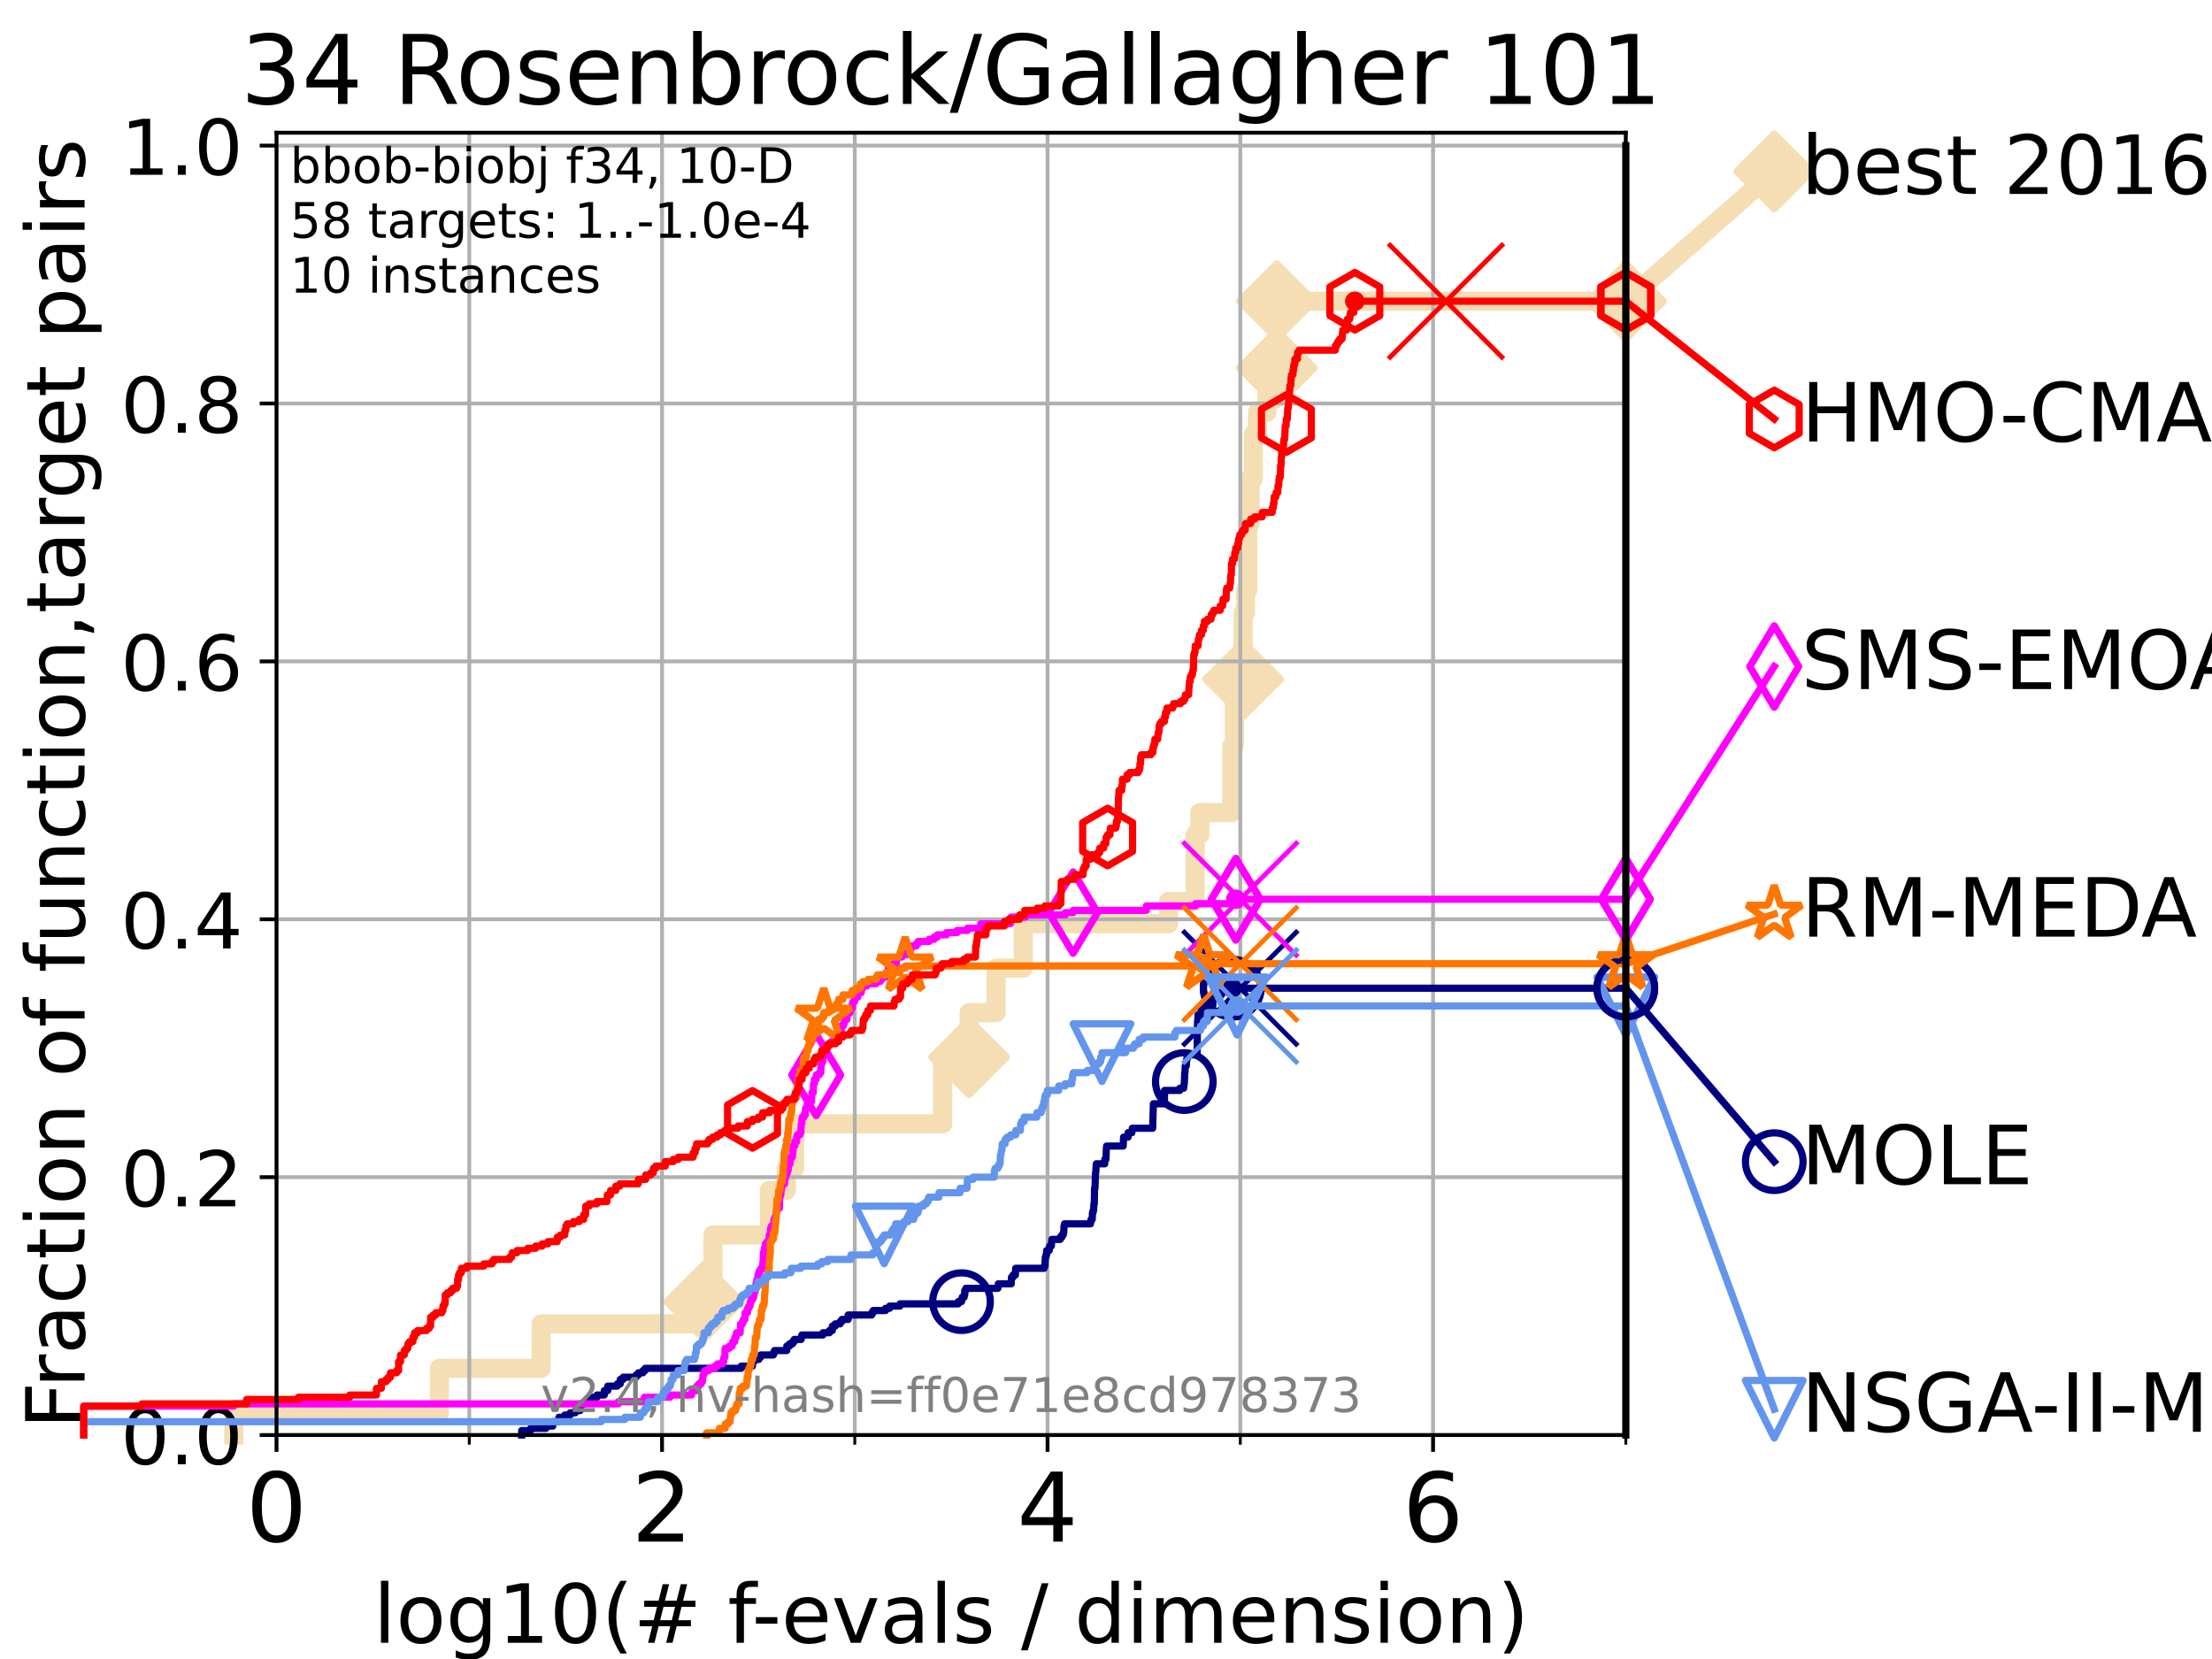 <?xml version="1.0" encoding="utf-8" standalone="no"?>
<!DOCTYPE svg PUBLIC "-//W3C//DTD SVG 1.1//EN"
  "http://www.w3.org/Graphics/SVG/1.1/DTD/svg11.dtd">
<!-- Created with matplotlib (https://matplotlib.org/) -->
<svg height="345.6pt" version="1.1" viewBox="0 0 460.8 345.6" width="460.8pt" xmlns="http://www.w3.org/2000/svg" xmlns:xlink="http://www.w3.org/1999/xlink">
 <defs>
  <style type="text/css">*{stroke-linecap:butt;stroke-linejoin:round;}</style>
 </defs>
 <g id="figure_1">
  <g id="patch_1">
   <path d="M 0 345.6 
L 460.8 345.6 
L 460.8 0 
L 0 0 
z
" style="fill:#ffffff;"/>
  </g>
  <g id="axes_1">
   <g id="patch_2">
    <path d="M 57.6 298.944 
L 338.688 298.944 
L 338.688 27.648 
L 57.6 27.648 
z
" style="fill:#ffffff;"/>
   </g>
   <g id="line2d_1">
    <path d="M 48.692 298.944 
L 48.692 294.313 
L 91.535 294.313 
L 91.535 285.05 
L 112.73 285.05 
L 112.73 275.788 
L 146.686 275.788 
L 146.686 271.157 
L 148.526 271.157 
L 148.526 257.263 
L 160.259 257.263 
L 160.259 248.001 
L 163.781 248.001 
L 163.781 243.37 
L 165.544 243.37 
L 165.544 234.107 
L 196.372 234.107 
L 196.372 220.214 
L 201.887 220.214 
L 201.887 210.951 
L 207.502 210.951 
L 207.502 201.689 
L 213.164 201.689 
L 213.164 192.426 
L 243.41 192.426 
L 243.41 187.795 
L 248.968 187.795 
L 248.968 173.901 
L 249.942 173.901 
L 249.942 169.27 
L 256.606 169.27 
L 256.606 155.377 
L 257.152 155.377 
L 257.152 146.114 
L 257.588 146.114 
L 257.588 141.483 
L 258.972 141.483 
L 258.972 127.589 
L 259.461 127.589 
L 259.461 122.958 
L 259.93 122.958 
L 259.93 109.065 
L 260.415 109.065 
L 260.415 99.802 
L 261.087 99.802 
L 261.087 90.54 
L 261.955 90.54 
L 261.955 85.909 
L 263.892 85.909 
L 263.892 76.646 
L 265.985 76.646 
L 265.985 62.753 
L 338.688 62.753 
" style="fill:none;stroke:#f5deb3;stroke-linecap:square;stroke-width:4;"/>
   </g>
   <g id="line2d_2">
    <defs>
     <path d="M -0 7.778 
L 7.778 0 
L 0 -7.778 
L -7.778 -0 
z
" id="mec1f808758" style="stroke:#f5deb3;stroke-linejoin:miter;stroke-width:1.5;"/>
    </defs>
    <g>
     <use style="fill:#f5deb3;stroke:#f5deb3;stroke-linejoin:miter;stroke-width:1.5;" x="146.686" xlink:href="#mec1f808758" y="271.157"/>
     <use style="fill:#f5deb3;stroke:#f5deb3;stroke-linejoin:miter;stroke-width:1.5;" x="201.887" xlink:href="#mec1f808758" y="220.214"/>
     <use style="fill:#f5deb3;stroke:#f5deb3;stroke-linejoin:miter;stroke-width:1.5;" x="258.972" xlink:href="#mec1f808758" y="141.483"/>
     <use style="fill:#f5deb3;stroke:#f5deb3;stroke-linejoin:miter;stroke-width:1.5;" x="265.985" xlink:href="#mec1f808758" y="76.646"/>
     <use style="fill:#f5deb3;stroke:#f5deb3;stroke-linejoin:miter;stroke-width:1.5;" x="265.985" xlink:href="#mec1f808758" y="62.753"/>
     <use style="fill:#f5deb3;stroke:#f5deb3;stroke-linejoin:miter;stroke-width:1.5;" x="338.688" xlink:href="#mec1f808758" y="62.753"/>
    </g>
   </g>
   <g id="line2d_3">
    <path style="fill:none;stroke:#f5deb3;stroke-linecap:square;stroke-width:4;"/>
    <g/>
   </g>
   <g id="line2d_4">
    <path d="M 338.688 62.753 
L 369.608 35.706 
" style="fill:none;stroke:#f5deb3;stroke-linecap:square;stroke-width:4;"/>
    <g>
     <use style="fill:#f5deb3;stroke:#f5deb3;stroke-linejoin:miter;stroke-width:1.5;" x="338.688" xlink:href="#mec1f808758" y="62.753"/>
     <use style="fill:#f5deb3;stroke:#f5deb3;stroke-linejoin:miter;stroke-width:1.5;" x="369.608" xlink:href="#mec1f808758" y="35.706"/>
    </g>
   </g>
   <g id="matplotlib.axis_1">
    <g id="xtick_1">
     <g id="line2d_5">
      <path clip-path="url(#p9bdf51fcc4)" d="M 57.6 298.944 
L 57.6 27.648 
" style="fill:none;stroke:#b0b0b0;stroke-linecap:square;stroke-width:0.8;"/>
     </g>
     <g id="line2d_6">
      <defs>
       <path d="M 0 0 
L 0 3.5 
" id="m2a5688e23d" style="stroke:#000000;stroke-width:0.8;"/>
      </defs>
      <g>
       <use style="stroke:#000000;stroke-width:0.8;" x="57.6" xlink:href="#m2a5688e23d" y="298.944"/>
      </g>
     </g>
     <g id="text_1">
      <!-- 0 -->
      <g transform="translate(51.237 321.141)scale(0.2 -0.2)">
       <defs>
        <path d="M 31.781 66.406 
Q 24.172 66.406 20.328 58.906 
Q 16.5 51.422 16.5 36.375 
Q 16.5 21.391 20.328 13.891 
Q 24.172 6.391 31.781 6.391 
Q 39.453 6.391 43.281 13.891 
Q 47.125 21.391 47.125 36.375 
Q 47.125 51.422 43.281 58.906 
Q 39.453 66.406 31.781 66.406 
z
M 31.781 74.219 
Q 44.047 74.219 50.516 64.516 
Q 56.984 54.828 56.984 36.375 
Q 56.984 17.969 50.516 8.266 
Q 44.047 -1.422 31.781 -1.422 
Q 19.531 -1.422 13.062 8.266 
Q 6.594 17.969 6.594 36.375 
Q 6.594 54.828 13.062 64.516 
Q 19.531 74.219 31.781 74.219 
z
" id="DejaVuSans-48"/>
       </defs>
       <use xlink:href="#DejaVuSans-48"/>
      </g>
     </g>
    </g>
    <g id="xtick_2">
     <g id="line2d_7">
      <path clip-path="url(#p9bdf51fcc4)" d="M 137.911 298.944 
L 137.911 27.648 
" style="fill:none;stroke:#b0b0b0;stroke-linecap:square;stroke-width:0.8;"/>
     </g>
     <g id="line2d_8">
      <g>
       <use style="stroke:#000000;stroke-width:0.8;" x="137.911" xlink:href="#m2a5688e23d" y="298.944"/>
      </g>
     </g>
     <g id="text_2">
      <!-- 2 -->
      <g transform="translate(131.548 321.141)scale(0.2 -0.2)">
       <defs>
        <path d="M 19.188 8.297 
L 53.609 8.297 
L 53.609 0 
L 7.328 0 
L 7.328 8.297 
Q 12.938 14.109 22.625 23.891 
Q 32.328 33.688 34.812 36.531 
Q 39.547 41.844 41.422 45.531 
Q 43.312 49.219 43.312 52.781 
Q 43.312 58.594 39.234 62.25 
Q 35.156 65.922 28.609 65.922 
Q 23.969 65.922 18.812 64.312 
Q 13.672 62.703 7.812 59.422 
L 7.812 69.391 
Q 13.766 71.781 18.938 73 
Q 24.125 74.219 28.422 74.219 
Q 39.75 74.219 46.484 68.547 
Q 53.219 62.891 53.219 53.422 
Q 53.219 48.922 51.531 44.891 
Q 49.859 40.875 45.406 35.406 
Q 44.188 33.984 37.641 27.219 
Q 31.109 20.453 19.188 8.297 
z
" id="DejaVuSans-50"/>
       </defs>
       <use xlink:href="#DejaVuSans-50"/>
      </g>
     </g>
    </g>
    <g id="xtick_3">
     <g id="line2d_9">
      <path clip-path="url(#p9bdf51fcc4)" d="M 218.222 298.944 
L 218.222 27.648 
" style="fill:none;stroke:#b0b0b0;stroke-linecap:square;stroke-width:0.8;"/>
     </g>
     <g id="line2d_10">
      <g>
       <use style="stroke:#000000;stroke-width:0.8;" x="218.222" xlink:href="#m2a5688e23d" y="298.944"/>
      </g>
     </g>
     <g id="text_3">
      <!-- 4 -->
      <g transform="translate(211.859 321.141)scale(0.2 -0.2)">
       <defs>
        <path d="M 37.797 64.312 
L 12.891 25.391 
L 37.797 25.391 
z
M 35.203 72.906 
L 47.609 72.906 
L 47.609 25.391 
L 58.016 25.391 
L 58.016 17.188 
L 47.609 17.188 
L 47.609 0 
L 37.797 0 
L 37.797 17.188 
L 4.891 17.188 
L 4.891 26.703 
z
" id="DejaVuSans-52"/>
       </defs>
       <use xlink:href="#DejaVuSans-52"/>
      </g>
     </g>
    </g>
    <g id="xtick_4">
     <g id="line2d_11">
      <path clip-path="url(#p9bdf51fcc4)" d="M 298.533 298.944 
L 298.533 27.648 
" style="fill:none;stroke:#b0b0b0;stroke-linecap:square;stroke-width:0.8;"/>
     </g>
     <g id="line2d_12">
      <g>
       <use style="stroke:#000000;stroke-width:0.8;" x="298.533" xlink:href="#m2a5688e23d" y="298.944"/>
      </g>
     </g>
     <g id="text_4">
      <!-- 6 -->
      <g transform="translate(292.17 321.141)scale(0.2 -0.2)">
       <defs>
        <path d="M 33.016 40.375 
Q 26.375 40.375 22.484 35.828 
Q 18.609 31.297 18.609 23.391 
Q 18.609 15.531 22.484 10.953 
Q 26.375 6.391 33.016 6.391 
Q 39.656 6.391 43.531 10.953 
Q 47.406 15.531 47.406 23.391 
Q 47.406 31.297 43.531 35.828 
Q 39.656 40.375 33.016 40.375 
z
M 52.594 71.297 
L 52.594 62.312 
Q 48.875 64.062 45.094 64.984 
Q 41.312 65.922 37.594 65.922 
Q 27.828 65.922 22.672 59.328 
Q 17.531 52.734 16.797 39.406 
Q 19.672 43.656 24.016 45.922 
Q 28.375 48.188 33.594 48.188 
Q 44.578 48.188 50.953 41.516 
Q 57.328 34.859 57.328 23.391 
Q 57.328 12.156 50.688 5.359 
Q 44.047 -1.422 33.016 -1.422 
Q 20.359 -1.422 13.672 8.266 
Q 6.984 17.969 6.984 36.375 
Q 6.984 53.656 15.188 63.938 
Q 23.391 74.219 37.203 74.219 
Q 40.922 74.219 44.703 73.484 
Q 48.484 72.75 52.594 71.297 
z
" id="DejaVuSans-54"/>
       </defs>
       <use xlink:href="#DejaVuSans-54"/>
      </g>
     </g>
    </g>
    <g id="xtick_5">
     <g id="line2d_13">
      <path clip-path="url(#p9bdf51fcc4)" d="M 97.755 298.944 
L 97.755 27.648 
" style="fill:none;stroke:#b0b0b0;stroke-linecap:square;stroke-width:0.8;"/>
     </g>
     <g id="line2d_14">
      <defs>
       <path d="M 0 0 
L 0 2 
" id="mbc2aa644f4" style="stroke:#000000;stroke-width:0.6;"/>
      </defs>
      <g>
       <use style="stroke:#000000;stroke-width:0.6;" x="97.755" xlink:href="#mbc2aa644f4" y="298.944"/>
      </g>
     </g>
    </g>
    <g id="xtick_6">
     <g id="line2d_15">
      <path clip-path="url(#p9bdf51fcc4)" d="M 178.066 298.944 
L 178.066 27.648 
" style="fill:none;stroke:#b0b0b0;stroke-linecap:square;stroke-width:0.8;"/>
     </g>
     <g id="line2d_16">
      <g>
       <use style="stroke:#000000;stroke-width:0.6;" x="178.066" xlink:href="#mbc2aa644f4" y="298.944"/>
      </g>
     </g>
    </g>
    <g id="xtick_7">
     <g id="line2d_17">
      <path clip-path="url(#p9bdf51fcc4)" d="M 258.377 298.944 
L 258.377 27.648 
" style="fill:none;stroke:#b0b0b0;stroke-linecap:square;stroke-width:0.8;"/>
     </g>
     <g id="line2d_18">
      <g>
       <use style="stroke:#000000;stroke-width:0.6;" x="258.377" xlink:href="#mbc2aa644f4" y="298.944"/>
      </g>
     </g>
    </g>
    <g id="xtick_8">
     <g id="line2d_19">
      <path clip-path="url(#p9bdf51fcc4)" d="M 338.688 298.944 
L 338.688 27.648 
" style="fill:none;stroke:#b0b0b0;stroke-linecap:square;stroke-width:0.8;"/>
     </g>
     <g id="line2d_20">
      <g>
       <use style="stroke:#000000;stroke-width:0.6;" x="338.688" xlink:href="#mbc2aa644f4" y="298.944"/>
      </g>
     </g>
    </g>
    <g id="text_5">
     <!-- log10(# f-evals / dimension) -->
     <g transform="translate(77.764 342.218)scale(0.17 -0.17)">
      <defs>
       <path d="M 9.422 75.984 
L 18.406 75.984 
L 18.406 0 
L 9.422 0 
z
" id="DejaVuSans-108"/>
       <path d="M 30.609 48.391 
Q 23.391 48.391 19.188 42.75 
Q 14.984 37.109 14.984 27.297 
Q 14.984 17.484 19.156 11.844 
Q 23.344 6.203 30.609 6.203 
Q 37.797 6.203 41.984 11.859 
Q 46.188 17.531 46.188 27.297 
Q 46.188 37.016 41.984 42.703 
Q 37.797 48.391 30.609 48.391 
z
M 30.609 56 
Q 42.328 56 49.016 48.375 
Q 55.719 40.766 55.719 27.297 
Q 55.719 13.875 49.016 6.219 
Q 42.328 -1.422 30.609 -1.422 
Q 18.844 -1.422 12.172 6.219 
Q 5.516 13.875 5.516 27.297 
Q 5.516 40.766 12.172 48.375 
Q 18.844 56 30.609 56 
z
" id="DejaVuSans-111"/>
       <path d="M 45.406 27.984 
Q 45.406 37.75 41.375 43.109 
Q 37.359 48.484 30.078 48.484 
Q 22.859 48.484 18.828 43.109 
Q 14.797 37.75 14.797 27.984 
Q 14.797 18.266 18.828 12.891 
Q 22.859 7.516 30.078 7.516 
Q 37.359 7.516 41.375 12.891 
Q 45.406 18.266 45.406 27.984 
z
M 54.391 6.781 
Q 54.391 -7.172 48.188 -13.984 
Q 42 -20.797 29.203 -20.797 
Q 24.469 -20.797 20.266 -20.094 
Q 16.062 -19.391 12.109 -17.922 
L 12.109 -9.188 
Q 16.062 -11.328 19.922 -12.344 
Q 23.781 -13.375 27.781 -13.375 
Q 36.625 -13.375 41.016 -8.766 
Q 45.406 -4.156 45.406 5.172 
L 45.406 9.625 
Q 42.625 4.781 38.281 2.391 
Q 33.938 0 27.875 0 
Q 17.828 0 11.672 7.656 
Q 5.516 15.328 5.516 27.984 
Q 5.516 40.672 11.672 48.328 
Q 17.828 56 27.875 56 
Q 33.938 56 38.281 53.609 
Q 42.625 51.219 45.406 46.391 
L 45.406 54.688 
L 54.391 54.688 
z
" id="DejaVuSans-103"/>
       <path d="M 12.406 8.297 
L 28.516 8.297 
L 28.516 63.922 
L 10.984 60.406 
L 10.984 69.391 
L 28.422 72.906 
L 38.281 72.906 
L 38.281 8.297 
L 54.391 8.297 
L 54.391 0 
L 12.406 0 
z
" id="DejaVuSans-49"/>
       <path d="M 31 75.875 
Q 24.469 64.656 21.281 53.656 
Q 18.109 42.672 18.109 31.391 
Q 18.109 20.125 21.312 9.062 
Q 24.516 -2 31 -13.188 
L 23.188 -13.188 
Q 15.875 -1.703 12.234 9.375 
Q 8.594 20.453 8.594 31.391 
Q 8.594 42.281 12.203 53.312 
Q 15.828 64.359 23.188 75.875 
z
" id="DejaVuSans-40"/>
       <path d="M 51.125 44 
L 36.922 44 
L 32.812 27.688 
L 47.125 27.688 
z
M 43.797 71.781 
L 38.719 51.516 
L 52.984 51.516 
L 58.109 71.781 
L 65.922 71.781 
L 60.891 51.516 
L 76.125 51.516 
L 76.125 44 
L 58.984 44 
L 54.984 27.688 
L 70.516 27.688 
L 70.516 20.219 
L 53.078 20.219 
L 48 0 
L 40.188 0 
L 45.219 20.219 
L 30.906 20.219 
L 25.875 0 
L 18.016 0 
L 23.094 20.219 
L 7.719 20.219 
L 7.719 27.688 
L 24.906 27.688 
L 29 44 
L 13.281 44 
L 13.281 51.516 
L 30.906 51.516 
L 35.891 71.781 
z
" id="DejaVuSans-35"/>
       <path id="DejaVuSans-32"/>
       <path d="M 37.109 75.984 
L 37.109 68.5 
L 28.516 68.5 
Q 23.688 68.5 21.797 66.547 
Q 19.922 64.594 19.922 59.516 
L 19.922 54.688 
L 34.719 54.688 
L 34.719 47.703 
L 19.922 47.703 
L 19.922 0 
L 10.891 0 
L 10.891 47.703 
L 2.297 47.703 
L 2.297 54.688 
L 10.891 54.688 
L 10.891 58.5 
Q 10.891 67.625 15.141 71.797 
Q 19.391 75.984 28.609 75.984 
z
" id="DejaVuSans-102"/>
       <path d="M 4.891 31.391 
L 31.203 31.391 
L 31.203 23.391 
L 4.891 23.391 
z
" id="DejaVuSans-45"/>
       <path d="M 56.203 29.594 
L 56.203 25.203 
L 14.891 25.203 
Q 15.484 15.922 20.484 11.062 
Q 25.484 6.203 34.422 6.203 
Q 39.594 6.203 44.453 7.469 
Q 49.312 8.734 54.109 11.281 
L 54.109 2.781 
Q 49.266 0.734 44.188 -0.344 
Q 39.109 -1.422 33.891 -1.422 
Q 20.797 -1.422 13.156 6.188 
Q 5.516 13.812 5.516 26.812 
Q 5.516 40.234 12.766 48.109 
Q 20.016 56 32.328 56 
Q 43.359 56 49.781 48.891 
Q 56.203 41.797 56.203 29.594 
z
M 47.219 32.234 
Q 47.125 39.594 43.094 43.984 
Q 39.062 48.391 32.422 48.391 
Q 24.906 48.391 20.391 44.141 
Q 15.875 39.891 15.188 32.172 
z
" id="DejaVuSans-101"/>
       <path d="M 2.984 54.688 
L 12.5 54.688 
L 29.594 8.797 
L 46.688 54.688 
L 56.203 54.688 
L 35.688 0 
L 23.484 0 
z
" id="DejaVuSans-118"/>
       <path d="M 34.281 27.484 
Q 23.391 27.484 19.188 25 
Q 14.984 22.516 14.984 16.5 
Q 14.984 11.719 18.141 8.906 
Q 21.297 6.109 26.703 6.109 
Q 34.188 6.109 38.703 11.406 
Q 43.219 16.703 43.219 25.484 
L 43.219 27.484 
z
M 52.203 31.203 
L 52.203 0 
L 43.219 0 
L 43.219 8.297 
Q 40.141 3.328 35.547 0.953 
Q 30.953 -1.422 24.312 -1.422 
Q 15.922 -1.422 10.953 3.297 
Q 6 8.016 6 15.922 
Q 6 25.141 12.172 29.828 
Q 18.359 34.516 30.609 34.516 
L 43.219 34.516 
L 43.219 35.406 
Q 43.219 41.609 39.141 45 
Q 35.062 48.391 27.688 48.391 
Q 23 48.391 18.547 47.266 
Q 14.109 46.141 10.016 43.891 
L 10.016 52.203 
Q 14.938 54.109 19.578 55.047 
Q 24.219 56 28.609 56 
Q 40.484 56 46.344 49.844 
Q 52.203 43.703 52.203 31.203 
z
" id="DejaVuSans-97"/>
       <path d="M 44.281 53.078 
L 44.281 44.578 
Q 40.484 46.531 36.375 47.5 
Q 32.281 48.484 27.875 48.484 
Q 21.188 48.484 17.844 46.438 
Q 14.5 44.391 14.5 40.281 
Q 14.5 37.156 16.891 35.375 
Q 19.281 33.594 26.516 31.984 
L 29.594 31.297 
Q 39.156 29.25 43.188 25.516 
Q 47.219 21.781 47.219 15.094 
Q 47.219 7.469 41.188 3.016 
Q 35.156 -1.422 24.609 -1.422 
Q 20.219 -1.422 15.453 -0.562 
Q 10.688 0.297 5.422 2 
L 5.422 11.281 
Q 10.406 8.688 15.234 7.391 
Q 20.062 6.109 24.812 6.109 
Q 31.156 6.109 34.562 8.281 
Q 37.984 10.453 37.984 14.406 
Q 37.984 18.062 35.516 20.016 
Q 33.062 21.969 24.703 23.781 
L 21.578 24.516 
Q 13.234 26.266 9.516 29.906 
Q 5.812 33.547 5.812 39.891 
Q 5.812 47.609 11.281 51.797 
Q 16.75 56 26.812 56 
Q 31.781 56 36.172 55.266 
Q 40.578 54.547 44.281 53.078 
z
" id="DejaVuSans-115"/>
       <path d="M 25.391 72.906 
L 33.688 72.906 
L 8.297 -9.281 
L 0 -9.281 
z
" id="DejaVuSans-47"/>
       <path d="M 45.406 46.391 
L 45.406 75.984 
L 54.391 75.984 
L 54.391 0 
L 45.406 0 
L 45.406 8.203 
Q 42.578 3.328 38.25 0.953 
Q 33.938 -1.422 27.875 -1.422 
Q 17.969 -1.422 11.734 6.484 
Q 5.516 14.406 5.516 27.297 
Q 5.516 40.188 11.734 48.094 
Q 17.969 56 27.875 56 
Q 33.938 56 38.25 53.625 
Q 42.578 51.266 45.406 46.391 
z
M 14.797 27.297 
Q 14.797 17.391 18.875 11.75 
Q 22.953 6.109 30.078 6.109 
Q 37.203 6.109 41.297 11.75 
Q 45.406 17.391 45.406 27.297 
Q 45.406 37.203 41.297 42.844 
Q 37.203 48.484 30.078 48.484 
Q 22.953 48.484 18.875 42.844 
Q 14.797 37.203 14.797 27.297 
z
" id="DejaVuSans-100"/>
       <path d="M 9.422 54.688 
L 18.406 54.688 
L 18.406 0 
L 9.422 0 
z
M 9.422 75.984 
L 18.406 75.984 
L 18.406 64.594 
L 9.422 64.594 
z
" id="DejaVuSans-105"/>
       <path d="M 52 44.188 
Q 55.375 50.25 60.062 53.125 
Q 64.75 56 71.094 56 
Q 79.641 56 84.281 50.016 
Q 88.922 44.047 88.922 33.016 
L 88.922 0 
L 79.891 0 
L 79.891 32.719 
Q 79.891 40.578 77.094 44.375 
Q 74.312 48.188 68.609 48.188 
Q 61.625 48.188 57.562 43.547 
Q 53.516 38.922 53.516 30.906 
L 53.516 0 
L 44.484 0 
L 44.484 32.719 
Q 44.484 40.625 41.703 44.406 
Q 38.922 48.188 33.109 48.188 
Q 26.219 48.188 22.156 43.531 
Q 18.109 38.875 18.109 30.906 
L 18.109 0 
L 9.078 0 
L 9.078 54.688 
L 18.109 54.688 
L 18.109 46.188 
Q 21.188 51.219 25.484 53.609 
Q 29.781 56 35.688 56 
Q 41.656 56 45.828 52.969 
Q 50 49.953 52 44.188 
z
" id="DejaVuSans-109"/>
       <path d="M 54.891 33.016 
L 54.891 0 
L 45.906 0 
L 45.906 32.719 
Q 45.906 40.484 42.875 44.328 
Q 39.844 48.188 33.797 48.188 
Q 26.516 48.188 22.312 43.547 
Q 18.109 38.922 18.109 30.906 
L 18.109 0 
L 9.078 0 
L 9.078 54.688 
L 18.109 54.688 
L 18.109 46.188 
Q 21.344 51.125 25.703 53.562 
Q 30.078 56 35.797 56 
Q 45.219 56 50.047 50.172 
Q 54.891 44.344 54.891 33.016 
z
" id="DejaVuSans-110"/>
       <path d="M 8.016 75.875 
L 15.828 75.875 
Q 23.141 64.359 26.781 53.312 
Q 30.422 42.281 30.422 31.391 
Q 30.422 20.453 26.781 9.375 
Q 23.141 -1.703 15.828 -13.188 
L 8.016 -13.188 
Q 14.5 -2 17.703 9.062 
Q 20.906 20.125 20.906 31.391 
Q 20.906 42.672 17.703 53.656 
Q 14.5 64.656 8.016 75.875 
z
" id="DejaVuSans-41"/>
      </defs>
      <use xlink:href="#DejaVuSans-108"/>
      <use x="27.783" xlink:href="#DejaVuSans-111"/>
      <use x="88.965" xlink:href="#DejaVuSans-103"/>
      <use x="152.441" xlink:href="#DejaVuSans-49"/>
      <use x="216.064" xlink:href="#DejaVuSans-48"/>
      <use x="279.688" xlink:href="#DejaVuSans-40"/>
      <use x="318.701" xlink:href="#DejaVuSans-35"/>
      <use x="402.49" xlink:href="#DejaVuSans-32"/>
      <use x="434.277" xlink:href="#DejaVuSans-102"/>
      <use x="463.982" xlink:href="#DejaVuSans-45"/>
      <use x="500.066" xlink:href="#DejaVuSans-101"/>
      <use x="561.59" xlink:href="#DejaVuSans-118"/>
      <use x="620.77" xlink:href="#DejaVuSans-97"/>
      <use x="682.049" xlink:href="#DejaVuSans-108"/>
      <use x="709.832" xlink:href="#DejaVuSans-115"/>
      <use x="761.932" xlink:href="#DejaVuSans-32"/>
      <use x="793.719" xlink:href="#DejaVuSans-47"/>
      <use x="827.41" xlink:href="#DejaVuSans-32"/>
      <use x="859.197" xlink:href="#DejaVuSans-100"/>
      <use x="922.674" xlink:href="#DejaVuSans-105"/>
      <use x="950.457" xlink:href="#DejaVuSans-109"/>
      <use x="1047.869" xlink:href="#DejaVuSans-101"/>
      <use x="1109.393" xlink:href="#DejaVuSans-110"/>
      <use x="1172.771" xlink:href="#DejaVuSans-115"/>
      <use x="1224.871" xlink:href="#DejaVuSans-105"/>
      <use x="1252.654" xlink:href="#DejaVuSans-111"/>
      <use x="1313.836" xlink:href="#DejaVuSans-110"/>
      <use x="1377.215" xlink:href="#DejaVuSans-41"/>
     </g>
    </g>
   </g>
   <g id="matplotlib.axis_2">
    <g id="ytick_1">
     <g id="line2d_21">
      <path clip-path="url(#p9bdf51fcc4)" d="M 57.6 298.944 
L 338.688 298.944 
" style="fill:none;stroke:#b0b0b0;stroke-linecap:square;stroke-width:0.8;"/>
     </g>
     <g id="line2d_22">
      <defs>
       <path d="M 0 0 
L -3.5 0 
" id="m1a0ca48abc" style="stroke:#000000;stroke-width:0.8;"/>
      </defs>
      <g>
       <use style="stroke:#000000;stroke-width:0.8;" x="57.6" xlink:href="#m1a0ca48abc" y="298.944"/>
      </g>
     </g>
     <g id="text_6">
      <!-- 0.0 -->
      <g transform="translate(25.155 305.023)scale(0.16 -0.16)">
       <defs>
        <path d="M 10.688 12.406 
L 21 12.406 
L 21 0 
L 10.688 0 
z
" id="DejaVuSans-46"/>
       </defs>
       <use xlink:href="#DejaVuSans-48"/>
       <use x="63.623" xlink:href="#DejaVuSans-46"/>
       <use x="95.41" xlink:href="#DejaVuSans-48"/>
      </g>
     </g>
    </g>
    <g id="ytick_2">
     <g id="line2d_23">
      <path clip-path="url(#p9bdf51fcc4)" d="M 57.6 245.222 
L 338.688 245.222 
" style="fill:none;stroke:#b0b0b0;stroke-linecap:square;stroke-width:0.8;"/>
     </g>
     <g id="line2d_24">
      <g>
       <use style="stroke:#000000;stroke-width:0.8;" x="57.6" xlink:href="#m1a0ca48abc" y="245.222"/>
      </g>
     </g>
     <g id="text_7">
      <!-- 0.2 -->
      <g transform="translate(25.155 251.301)scale(0.16 -0.16)">
       <use xlink:href="#DejaVuSans-48"/>
       <use x="63.623" xlink:href="#DejaVuSans-46"/>
       <use x="95.41" xlink:href="#DejaVuSans-50"/>
      </g>
     </g>
    </g>
    <g id="ytick_3">
     <g id="line2d_25">
      <path clip-path="url(#p9bdf51fcc4)" d="M 57.6 191.5 
L 338.688 191.5 
" style="fill:none;stroke:#b0b0b0;stroke-linecap:square;stroke-width:0.8;"/>
     </g>
     <g id="line2d_26">
      <g>
       <use style="stroke:#000000;stroke-width:0.8;" x="57.6" xlink:href="#m1a0ca48abc" y="191.5"/>
      </g>
     </g>
     <g id="text_8">
      <!-- 0.4 -->
      <g transform="translate(25.155 197.579)scale(0.16 -0.16)">
       <use xlink:href="#DejaVuSans-48"/>
       <use x="63.623" xlink:href="#DejaVuSans-46"/>
       <use x="95.41" xlink:href="#DejaVuSans-52"/>
      </g>
     </g>
    </g>
    <g id="ytick_4">
     <g id="line2d_27">
      <path clip-path="url(#p9bdf51fcc4)" d="M 57.6 137.778 
L 338.688 137.778 
" style="fill:none;stroke:#b0b0b0;stroke-linecap:square;stroke-width:0.8;"/>
     </g>
     <g id="line2d_28">
      <g>
       <use style="stroke:#000000;stroke-width:0.8;" x="57.6" xlink:href="#m1a0ca48abc" y="137.778"/>
      </g>
     </g>
     <g id="text_9">
      <!-- 0.6 -->
      <g transform="translate(25.155 143.857)scale(0.16 -0.16)">
       <use xlink:href="#DejaVuSans-48"/>
       <use x="63.623" xlink:href="#DejaVuSans-46"/>
       <use x="95.41" xlink:href="#DejaVuSans-54"/>
      </g>
     </g>
    </g>
    <g id="ytick_5">
     <g id="line2d_29">
      <path clip-path="url(#p9bdf51fcc4)" d="M 57.6 84.056 
L 338.688 84.056 
" style="fill:none;stroke:#b0b0b0;stroke-linecap:square;stroke-width:0.8;"/>
     </g>
     <g id="line2d_30">
      <g>
       <use style="stroke:#000000;stroke-width:0.8;" x="57.6" xlink:href="#m1a0ca48abc" y="84.056"/>
      </g>
     </g>
     <g id="text_10">
      <!-- 0.8 -->
      <g transform="translate(25.155 90.135)scale(0.16 -0.16)">
       <defs>
        <path d="M 31.781 34.625 
Q 24.75 34.625 20.719 30.859 
Q 16.703 27.094 16.703 20.516 
Q 16.703 13.922 20.719 10.156 
Q 24.75 6.391 31.781 6.391 
Q 38.812 6.391 42.859 10.172 
Q 46.922 13.969 46.922 20.516 
Q 46.922 27.094 42.891 30.859 
Q 38.875 34.625 31.781 34.625 
z
M 21.922 38.812 
Q 15.578 40.375 12.031 44.719 
Q 8.5 49.078 8.5 55.328 
Q 8.5 64.062 14.719 69.141 
Q 20.953 74.219 31.781 74.219 
Q 42.672 74.219 48.875 69.141 
Q 55.078 64.062 55.078 55.328 
Q 55.078 49.078 51.531 44.719 
Q 48 40.375 41.703 38.812 
Q 48.828 37.156 52.797 32.312 
Q 56.781 27.484 56.781 20.516 
Q 56.781 9.906 50.312 4.234 
Q 43.844 -1.422 31.781 -1.422 
Q 19.734 -1.422 13.25 4.234 
Q 6.781 9.906 6.781 20.516 
Q 6.781 27.484 10.781 32.312 
Q 14.797 37.156 21.922 38.812 
z
M 18.312 54.391 
Q 18.312 48.734 21.844 45.562 
Q 25.391 42.391 31.781 42.391 
Q 38.141 42.391 41.719 45.562 
Q 45.312 48.734 45.312 54.391 
Q 45.312 60.062 41.719 63.234 
Q 38.141 66.406 31.781 66.406 
Q 25.391 66.406 21.844 63.234 
Q 18.312 60.062 18.312 54.391 
z
" id="DejaVuSans-56"/>
       </defs>
       <use xlink:href="#DejaVuSans-48"/>
       <use x="63.623" xlink:href="#DejaVuSans-46"/>
       <use x="95.41" xlink:href="#DejaVuSans-56"/>
      </g>
     </g>
    </g>
    <g id="ytick_6">
     <g id="line2d_31">
      <path clip-path="url(#p9bdf51fcc4)" d="M 57.6 30.334 
L 338.688 30.334 
" style="fill:none;stroke:#b0b0b0;stroke-linecap:square;stroke-width:0.8;"/>
     </g>
     <g id="line2d_32">
      <g>
       <use style="stroke:#000000;stroke-width:0.8;" x="57.6" xlink:href="#m1a0ca48abc" y="30.334"/>
      </g>
     </g>
     <g id="text_11">
      <!-- 1.0 -->
      <g transform="translate(25.155 36.413)scale(0.16 -0.16)">
       <use xlink:href="#DejaVuSans-49"/>
       <use x="63.623" xlink:href="#DejaVuSans-46"/>
       <use x="95.41" xlink:href="#DejaVuSans-48"/>
      </g>
     </g>
    </g>
    <g id="text_12">
     <!-- Fraction of function,target pairs -->
     <g transform="translate(17.62 297.681)rotate(-90)scale(0.17 -0.17)">
      <defs>
       <path d="M 9.812 72.906 
L 51.703 72.906 
L 51.703 64.594 
L 19.672 64.594 
L 19.672 43.109 
L 48.578 43.109 
L 48.578 34.812 
L 19.672 34.812 
L 19.672 0 
L 9.812 0 
z
" id="DejaVuSans-70"/>
       <path d="M 41.109 46.297 
Q 39.594 47.172 37.812 47.578 
Q 36.031 48 33.891 48 
Q 26.266 48 22.188 43.047 
Q 18.109 38.094 18.109 28.812 
L 18.109 0 
L 9.078 0 
L 9.078 54.688 
L 18.109 54.688 
L 18.109 46.188 
Q 20.953 51.172 25.484 53.578 
Q 30.031 56 36.531 56 
Q 37.453 56 38.578 55.875 
Q 39.703 55.766 41.062 55.516 
z
" id="DejaVuSans-114"/>
       <path d="M 48.781 52.594 
L 48.781 44.188 
Q 44.969 46.297 41.141 47.344 
Q 37.312 48.391 33.406 48.391 
Q 24.656 48.391 19.812 42.844 
Q 14.984 37.312 14.984 27.297 
Q 14.984 17.281 19.812 11.734 
Q 24.656 6.203 33.406 6.203 
Q 37.312 6.203 41.141 7.25 
Q 44.969 8.297 48.781 10.406 
L 48.781 2.094 
Q 45.016 0.344 40.984 -0.531 
Q 36.969 -1.422 32.422 -1.422 
Q 20.062 -1.422 12.781 6.344 
Q 5.516 14.109 5.516 27.297 
Q 5.516 40.672 12.859 48.328 
Q 20.219 56 33.016 56 
Q 37.156 56 41.109 55.141 
Q 45.062 54.297 48.781 52.594 
z
" id="DejaVuSans-99"/>
       <path d="M 18.312 70.219 
L 18.312 54.688 
L 36.812 54.688 
L 36.812 47.703 
L 18.312 47.703 
L 18.312 18.016 
Q 18.312 11.328 20.141 9.422 
Q 21.969 7.516 27.594 7.516 
L 36.812 7.516 
L 36.812 0 
L 27.594 0 
Q 17.188 0 13.234 3.875 
Q 9.281 7.766 9.281 18.016 
L 9.281 47.703 
L 2.688 47.703 
L 2.688 54.688 
L 9.281 54.688 
L 9.281 70.219 
z
" id="DejaVuSans-116"/>
       <path d="M 8.5 21.578 
L 8.5 54.688 
L 17.484 54.688 
L 17.484 21.922 
Q 17.484 14.156 20.5 10.266 
Q 23.531 6.391 29.594 6.391 
Q 36.859 6.391 41.078 11.031 
Q 45.312 15.672 45.312 23.688 
L 45.312 54.688 
L 54.297 54.688 
L 54.297 0 
L 45.312 0 
L 45.312 8.406 
Q 42.047 3.422 37.719 1 
Q 33.406 -1.422 27.688 -1.422 
Q 18.266 -1.422 13.375 4.438 
Q 8.5 10.297 8.5 21.578 
z
M 31.109 56 
z
" id="DejaVuSans-117"/>
       <path d="M 11.719 12.406 
L 22.016 12.406 
L 22.016 4 
L 14.016 -11.625 
L 7.719 -11.625 
L 11.719 4 
z
" id="DejaVuSans-44"/>
       <path d="M 18.109 8.203 
L 18.109 -20.797 
L 9.078 -20.797 
L 9.078 54.688 
L 18.109 54.688 
L 18.109 46.391 
Q 20.953 51.266 25.266 53.625 
Q 29.594 56 35.594 56 
Q 45.562 56 51.781 48.094 
Q 58.016 40.188 58.016 27.297 
Q 58.016 14.406 51.781 6.484 
Q 45.562 -1.422 35.594 -1.422 
Q 29.594 -1.422 25.266 0.953 
Q 20.953 3.328 18.109 8.203 
z
M 48.688 27.297 
Q 48.688 37.203 44.609 42.844 
Q 40.531 48.484 33.406 48.484 
Q 26.266 48.484 22.188 42.844 
Q 18.109 37.203 18.109 27.297 
Q 18.109 17.391 22.188 11.75 
Q 26.266 6.109 33.406 6.109 
Q 40.531 6.109 44.609 11.75 
Q 48.688 17.391 48.688 27.297 
z
" id="DejaVuSans-112"/>
      </defs>
      <use xlink:href="#DejaVuSans-70"/>
      <use x="50.27" xlink:href="#DejaVuSans-114"/>
      <use x="91.383" xlink:href="#DejaVuSans-97"/>
      <use x="152.662" xlink:href="#DejaVuSans-99"/>
      <use x="207.643" xlink:href="#DejaVuSans-116"/>
      <use x="246.852" xlink:href="#DejaVuSans-105"/>
      <use x="274.635" xlink:href="#DejaVuSans-111"/>
      <use x="335.816" xlink:href="#DejaVuSans-110"/>
      <use x="399.195" xlink:href="#DejaVuSans-32"/>
      <use x="430.982" xlink:href="#DejaVuSans-111"/>
      <use x="492.164" xlink:href="#DejaVuSans-102"/>
      <use x="527.369" xlink:href="#DejaVuSans-32"/>
      <use x="559.156" xlink:href="#DejaVuSans-102"/>
      <use x="594.361" xlink:href="#DejaVuSans-117"/>
      <use x="657.74" xlink:href="#DejaVuSans-110"/>
      <use x="721.119" xlink:href="#DejaVuSans-99"/>
      <use x="776.1" xlink:href="#DejaVuSans-116"/>
      <use x="815.309" xlink:href="#DejaVuSans-105"/>
      <use x="843.092" xlink:href="#DejaVuSans-111"/>
      <use x="904.273" xlink:href="#DejaVuSans-110"/>
      <use x="967.652" xlink:href="#DejaVuSans-44"/>
      <use x="999.439" xlink:href="#DejaVuSans-116"/>
      <use x="1038.648" xlink:href="#DejaVuSans-97"/>
      <use x="1099.928" xlink:href="#DejaVuSans-114"/>
      <use x="1139.291" xlink:href="#DejaVuSans-103"/>
      <use x="1202.768" xlink:href="#DejaVuSans-101"/>
      <use x="1264.291" xlink:href="#DejaVuSans-116"/>
      <use x="1303.5" xlink:href="#DejaVuSans-32"/>
      <use x="1335.287" xlink:href="#DejaVuSans-112"/>
      <use x="1398.764" xlink:href="#DejaVuSans-97"/>
      <use x="1460.043" xlink:href="#DejaVuSans-105"/>
      <use x="1487.826" xlink:href="#DejaVuSans-114"/>
      <use x="1528.939" xlink:href="#DejaVuSans-115"/>
     </g>
    </g>
   </g>
   <g id="line2d_33">
    <defs>
     <path d="M 0 1.5 
C 0.398 1.5 0.779 1.342 1.061 1.061 
C 1.342 0.779 1.5 0.398 1.5 0 
C 1.5 -0.398 1.342 -0.779 1.061 -1.061 
C 0.779 -1.342 0.398 -1.5 0 -1.5 
C -0.398 -1.5 -0.779 -1.342 -1.061 -1.061 
C -1.342 -0.779 -1.5 -0.398 -1.5 0 
C -1.5 0.398 -1.342 0.779 -1.061 1.061 
C -0.779 1.342 -0.398 1.5 0 1.5 
z
" id="m40fd83ac51" style="stroke:#f5deb3;"/>
    </defs>
    <g>
     <use style="fill:#f5deb3;stroke:#f5deb3;" x="265.985" xlink:href="#m40fd83ac51" y="62.753"/>
     <use style="fill:#f5deb3;stroke:#f5deb3;" x="265.985" xlink:href="#m40fd83ac51" y="62.753"/>
    </g>
   </g>
   <g id="line2d_34">
    <defs>
     <path d="M 0 1.5 
C 0.398 1.5 0.779 1.342 1.061 1.061 
C 1.342 0.779 1.5 0.398 1.5 0 
C 1.5 -0.398 1.342 -0.779 1.061 -1.061 
C 0.779 -1.342 0.398 -1.5 0 -1.5 
C -0.398 -1.5 -0.779 -1.342 -1.061 -1.061 
C -1.342 -0.779 -1.5 -0.398 -1.5 0 
C -1.5 0.398 -1.342 0.779 -1.061 1.061 
C -0.779 1.342 -0.398 1.5 0 1.5 
z
" id="mf1c936ffd3" style="stroke:#000080;"/>
    </defs>
    <g>
     <use style="fill:#000080;stroke:#000080;" x="256.686" xlink:href="#mf1c936ffd3" y="205.857"/>
     <use style="fill:#000080;stroke:#000080;" x="256.686" xlink:href="#mf1c936ffd3" y="205.857"/>
    </g>
   </g>
   <g id="line2d_35">
    <path d="M 108.671 298.944 
L 108.671 298.018 
L 110.527 298.018 
L 110.527 297.555 
L 113.735 297.555 
L 113.735 297.092 
L 115.141 297.092 
L 115.141 296.165 
L 116.443 296.165 
L 116.443 295.239 
L 117.654 295.239 
L 117.654 294.776 
L 118.787 294.776 
L 118.787 294.313 
L 119.85 294.313 
L 119.85 293.85 
L 120.852 293.85 
L 120.852 292.46 
L 121.8 292.46 
L 121.8 291.997 
L 122.699 291.997 
L 122.699 291.534 
L 123.554 291.534 
L 123.554 291.071 
L 124.369 291.071 
L 124.369 290.608 
L 125.892 290.608 
L 125.892 289.682 
L 126.607 289.682 
L 126.607 288.755 
L 128.591 288.755 
L 128.591 288.292 
L 129.205 288.292 
L 129.205 287.366 
L 129.798 287.366 
L 129.798 286.903 
L 132.494 286.903 
L 132.494 286.44 
L 132.987 286.44 
L 132.987 285.977 
L 133.932 285.977 
L 133.932 285.514 
L 134.386 285.514 
L 134.386 285.05 
L 154.392 285.05 
L 154.392 284.587 
L 156.747 284.587 
L 156.747 283.661 
L 157.076 283.661 
L 157.076 283.198 
L 158.081 283.198 
L 158.081 282.735 
L 158.45 282.735 
L 158.45 282.272 
L 161.105 282.272 
L 161.105 281.809 
L 161.339 281.809 
L 161.339 281.345 
L 163.895 281.345 
L 163.895 280.419 
L 164.456 280.419 
L 164.456 279.956 
L 165.098 279.956 
L 165.098 279.493 
L 165.447 279.493 
L 165.447 279.03 
L 166.892 279.03 
L 166.892 278.567 
L 167.031 278.567 
L 167.031 278.104 
L 171.43 278.104 
L 171.43 277.64 
L 172.77 277.64 
L 172.77 277.177 
L 173.39 277.177 
L 173.39 276.251 
L 173.989 276.251 
L 173.989 275.788 
L 174.997 275.788 
L 174.997 275.325 
L 175.373 275.325 
L 175.373 274.862 
L 176.69 274.862 
L 176.69 273.935 
L 181.601 273.935 
L 181.601 273.472 
L 181.893 273.472 
L 181.893 273.009 
L 184.474 273.009 
L 184.474 272.546 
L 185.323 272.546 
L 185.323 272.083 
L 187.48 272.083 
L 187.48 271.62 
L 199.617 271.62 
L 199.617 271.157 
L 200.302 271.157 
L 200.302 270.694 
L 200.442 270.694 
L 200.442 270.231 
L 200.846 270.231 
L 200.846 269.767 
L 200.972 269.767 
L 200.972 268.841 
L 201.203 268.841 
L 201.203 268.378 
L 207.875 268.378 
L 207.961 267.452 
L 210.658 267.452 
L 210.7 266.062 
L 211.042 266.062 
L 211.042 265.599 
L 211.526 265.599 
L 211.576 264.21 
L 217.522 264.21 
L 217.522 263.747 
L 217.667 263.747 
L 217.756 261.894 
L 217.894 261.894 
L 217.894 261.431 
L 218.024 261.431 
L 218.024 260.505 
L 218.573 260.505 
L 218.641 259.579 
L 219.014 259.579 
L 219.11 258.189 
L 220.863 258.189 
L 220.863 257.726 
L 221.22 257.726 
L 221.22 257.263 
L 221.495 257.263 
L 221.495 256.8 
L 221.607 256.8 
L 221.648 255.411 
L 221.755 255.411 
L 221.755 254.948 
L 227.167 254.948 
L 227.167 254.484 
L 227.29 254.484 
L 227.29 254.021 
L 227.529 254.021 
L 227.582 252.632 
L 227.699 252.632 
L 227.699 252.169 
L 227.819 252.169 
L 227.879 250.779 
L 227.964 250.779 
L 228.016 247.538 
L 228.111 247.538 
L 228.21 244.296 
L 228.263 244.296 
L 228.373 242.443 
L 230.146 242.443 
L 230.146 241.517 
L 230.387 241.517 
L 230.476 239.201 
L 230.523 239.201 
L 230.523 238.738 
L 233.982 238.738 
L 234.058 236.886 
L 235.002 236.886 
L 235.002 235.96 
L 235.79 235.96 
L 235.872 235.033 
L 240.117 235.033 
L 240.226 231.328 
L 240.24 231.328 
L 240.266 229.939 
L 242.571 229.939 
L 242.595 227.16 
L 245.77 227.16 
L 245.77 226.697 
L 246.584 226.697 
L 246.673 225.771 
L 246.714 225.771 
L 246.803 223.455 
L 246.855 223.455 
L 246.902 222.066 
L 247.128 222.066 
L 247.201 220.677 
L 247.297 220.677 
L 247.297 220.214 
L 247.482 220.214 
L 247.482 219.75 
L 249.376 219.75 
L 249.47 212.804 
L 249.522 212.804 
L 249.56 211.414 
L 250.18 211.414 
L 250.18 210.488 
L 250.381 210.488 
L 250.381 209.562 
L 252.655 209.562 
L 252.709 207.246 
L 254.475 207.246 
L 254.475 206.32 
L 256.686 206.32 
L 256.686 205.857 
L 338.688 205.857 
L 338.688 205.857 
" style="fill:none;stroke:#000080;stroke-linecap:square;stroke-width:1.5;"/>
   </g>
   <g id="line2d_36">
    <defs>
     <path d="M 0 6 
C 1.591 6 3.117 5.368 4.243 4.243 
C 5.368 3.117 6 1.591 6 0 
C 6 -1.591 5.368 -3.117 4.243 -4.243 
C 3.117 -5.368 1.591 -6 0 -6 
C -1.591 -6 -3.117 -5.368 -4.243 -4.243 
C -5.368 -3.117 -6 -1.591 -6 0 
C -6 1.591 -5.368 3.117 -4.243 4.243 
C -3.117 5.368 -1.591 6 0 6 
z
" id="mad6cd2ab2f" style="stroke:#000080;stroke-width:1.5;"/>
    </defs>
    <g>
     <use style="fill-opacity:0;stroke:#000080;stroke-width:1.5;" x="200.302" xlink:href="#mad6cd2ab2f" y="271.157"/>
     <use style="fill-opacity:0;stroke:#000080;stroke-width:1.5;" x="246.714" xlink:href="#mad6cd2ab2f" y="225.308"/>
     <use style="fill-opacity:0;stroke:#000080;stroke-width:1.5;" x="256.686" xlink:href="#mad6cd2ab2f" y="205.857"/>
     <use style="fill-opacity:0;stroke:#000080;stroke-width:1.5;" x="256.686" xlink:href="#mad6cd2ab2f" y="205.857"/>
     <use style="fill-opacity:0;stroke:#000080;stroke-width:1.5;" x="338.688" xlink:href="#mad6cd2ab2f" y="205.857"/>
    </g>
   </g>
   <g id="line2d_37">
    <path style="fill:none;stroke:#000080;stroke-linecap:square;stroke-width:1.5;"/>
    <g/>
   </g>
   <g id="line2d_38">
    <path clip-path="url(#p9bdf51fcc4)" d="M 258.377 205.857 
" style="fill:none;stroke:#000080;stroke-linecap:square;stroke-width:1.5;"/>
    <defs>
     <path d="M -12 12 
L 12 -12 
M -12 -12 
L 12 12 
" id="m682c691fd8" style="stroke:#000080;"/>
    </defs>
    <g clip-path="url(#p9bdf51fcc4)">
     <use style="fill:#000080;stroke:#000080;" x="258.377" xlink:href="#m682c691fd8" y="205.857"/>
    </g>
   </g>
   <g id="line2d_39">
    <defs>
     <path d="M 0 1.5 
C 0.398 1.5 0.779 1.342 1.061 1.061 
C 1.342 0.779 1.5 0.398 1.5 0 
C 1.5 -0.398 1.342 -0.779 1.061 -1.061 
C 0.779 -1.342 0.398 -1.5 0 -1.5 
C -0.398 -1.5 -0.779 -1.342 -1.061 -1.061 
C -1.342 -0.779 -1.5 -0.398 -1.5 0 
C -1.5 0.398 -1.342 0.779 -1.061 1.061 
C -0.779 1.342 -0.398 1.5 0 1.5 
z
" id="m1caf45d291" style="stroke:#ff00ff;"/>
    </defs>
    <g>
     <use style="fill:#ff00ff;stroke:#ff00ff;" x="257.443" xlink:href="#m1caf45d291" y="187.332"/>
     <use style="fill:#ff00ff;stroke:#ff00ff;" x="257.443" xlink:href="#m1caf45d291" y="187.332"/>
    </g>
   </g>
   <g id="line2d_40">
    <path d="M 17.445 298.944 
L 17.445 292.923 
L 48.692 292.923 
L 48.692 292.46 
L 128.827 292.46 
L 128.827 291.997 
L 134.106 291.997 
L 134.106 291.534 
L 134.236 291.534 
L 134.236 291.071 
L 139.573 291.071 
L 139.573 290.608 
L 144.063 290.608 
L 144.063 290.145 
L 144.234 290.145 
L 144.234 289.682 
L 145.121 289.682 
L 145.132 288.755 
L 145.576 288.755 
L 145.576 288.292 
L 146.042 288.292 
L 146.042 287.829 
L 146.335 287.829 
L 146.442 286.44 
L 146.612 286.44 
L 146.612 285.977 
L 146.823 285.977 
L 146.823 285.514 
L 147.66 285.514 
L 147.66 285.05 
L 148.938 285.05 
L 148.938 284.587 
L 149.468 284.587 
L 149.468 284.124 
L 150.463 284.124 
L 150.463 283.661 
L 150.766 283.661 
L 150.808 282.735 
L 151.015 282.735 
L 151.04 280.882 
L 151.905 280.882 
L 151.905 280.419 
L 152.519 280.419 
L 152.519 279.956 
L 152.64 279.956 
L 152.64 279.493 
L 153.062 279.493 
L 153.076 278.567 
L 153.381 278.567 
L 153.417 277.64 
L 154.174 277.64 
L 154.283 275.788 
L 154.675 275.788 
L 154.675 275.325 
L 154.841 275.325 
L 154.841 274.862 
L 155.187 274.862 
L 155.207 273.472 
L 155.71 273.472 
L 155.723 272.546 
L 155.985 272.546 
L 155.985 272.083 
L 156.261 272.083 
L 156.279 271.157 
L 156.509 271.157 
L 156.509 270.694 
L 156.789 270.694 
L 156.789 270.231 
L 157.006 270.231 
L 157.006 269.304 
L 157.215 269.304 
L 157.215 268.841 
L 157.398 268.841 
L 157.478 267.452 
L 157.585 267.452 
L 157.681 266.526 
L 157.893 266.526 
L 157.893 265.599 
L 158.015 265.599 
L 158.015 265.136 
L 158.228 265.136 
L 158.228 264.673 
L 158.525 264.673 
L 158.525 264.21 
L 158.843 264.21 
L 158.937 262.821 
L 158.979 262.821 
L 159.015 260.968 
L 159.217 260.968 
L 159.217 260.042 
L 159.396 260.042 
L 159.446 259.116 
L 159.793 259.116 
L 159.793 258.653 
L 160.24 258.653 
L 160.24 257.263 
L 160.447 257.263 
L 160.514 255.874 
L 160.68 255.874 
L 160.68 255.411 
L 161.16 255.411 
L 161.234 254.021 
L 161.429 254.021 
L 161.429 253.558 
L 161.618 253.558 
L 161.69 252.632 
L 161.766 252.632 
L 161.806 251.706 
L 162.377 251.706 
L 162.411 249.39 
L 162.517 249.39 
L 162.517 248.927 
L 162.666 248.927 
L 162.695 248.001 
L 162.779 248.001 
L 162.779 247.075 
L 162.983 247.075 
L 162.983 246.611 
L 163.437 246.611 
L 163.437 245.685 
L 163.574 245.685 
L 163.574 244.759 
L 163.891 244.759 
L 163.891 244.296 
L 164.032 244.296 
L 164.032 243.833 
L 164.172 243.833 
L 164.276 242.443 
L 164.589 242.443 
L 164.683 241.054 
L 165.069 241.054 
L 165.172 239.665 
L 165.226 239.665 
L 165.226 238.738 
L 165.558 238.738 
L 165.558 237.812 
L 165.957 237.812 
L 165.957 236.886 
L 166.072 236.886 
L 166.072 236.423 
L 166.646 236.423 
L 166.646 235.96 
L 166.829 235.96 
L 166.919 234.107 
L 167.027 234.107 
L 167.027 233.181 
L 167.139 233.181 
L 167.139 232.718 
L 167.472 232.718 
L 167.472 232.255 
L 167.748 232.255 
L 167.811 230.865 
L 168.187 230.865 
L 168.187 229.939 
L 168.54 229.939 
L 168.54 229.476 
L 169.068 229.476 
L 169.123 227.623 
L 169.415 227.623 
L 169.472 225.771 
L 169.648 225.771 
L 169.648 224.845 
L 170.034 224.845 
L 170.034 223.918 
L 170.666 223.918 
L 170.666 223.455 
L 171.001 223.455 
L 171.033 221.603 
L 171.191 221.603 
L 171.191 221.14 
L 171.41 221.14 
L 171.517 219.287 
L 171.615 219.287 
L 171.615 218.824 
L 172.16 218.824 
L 172.26 217.898 
L 172.723 217.898 
L 172.723 217.435 
L 173.161 217.435 
L 173.161 216.972 
L 173.856 216.972 
L 173.856 216.509 
L 174.688 216.509 
L 174.688 215.582 
L 174.938 215.582 
L 174.938 214.656 
L 175.251 214.656 
L 175.251 213.73 
L 175.662 213.73 
L 175.662 213.267 
L 175.869 213.267 
L 175.869 212.804 
L 175.985 212.804 
L 175.985 212.34 
L 176.473 212.34 
L 176.473 211.414 
L 176.606 211.414 
L 176.606 210.951 
L 177.126 210.951 
L 177.126 210.025 
L 177.535 210.025 
L 177.535 209.099 
L 177.707 209.099 
L 177.707 208.635 
L 178.007 208.635 
L 178.007 208.172 
L 178.165 208.172 
L 178.165 207.709 
L 178.72 207.709 
L 178.72 206.783 
L 179.417 206.783 
L 179.523 205.857 
L 179.717 205.857 
L 179.717 205.394 
L 180.582 205.394 
L 180.582 204.931 
L 182.53 204.931 
L 182.53 204.467 
L 183.373 204.467 
L 183.373 204.004 
L 183.755 204.004 
L 183.755 203.541 
L 184.796 203.541 
L 184.796 202.615 
L 185.037 202.615 
L 185.037 201.689 
L 186.016 201.689 
L 186.016 200.762 
L 186.723 200.762 
L 186.797 199.373 
L 187.905 199.373 
L 187.905 198.91 
L 188.882 198.91 
L 188.882 198.447 
L 189.533 198.447 
L 189.533 197.521 
L 189.879 197.521 
L 189.879 197.057 
L 190.888 197.057 
L 190.888 196.594 
L 191.273 196.594 
L 191.273 196.131 
L 193.553 196.131 
L 193.553 195.668 
L 194.593 195.668 
L 194.593 195.205 
L 195.264 195.205 
L 195.264 194.742 
L 197.18 194.742 
L 197.18 194.279 
L 199.371 194.279 
L 199.371 193.816 
L 201.574 193.816 
L 201.574 193.353 
L 204.309 193.353 
L 204.309 192.426 
L 210.516 192.426 
L 210.624 191.037 
L 213.68 191.037 
L 213.68 190.574 
L 221.935 190.574 
L 221.935 190.111 
L 223.552 190.111 
L 223.552 189.648 
L 238.815 189.648 
L 238.815 188.721 
L 249.043 188.721 
L 249.043 188.258 
L 257.443 188.258 
L 257.443 187.332 
L 338.688 187.332 
L 338.688 187.332 
" style="fill:none;stroke:#ff00ff;stroke-linecap:square;stroke-width:1.5;"/>
   </g>
   <g id="line2d_41">
    <defs>
     <path d="M -0 8.485 
L 5.091 0 
L 0 -8.485 
L -5.091 -0 
z
" id="mef300dc369" style="stroke:#ff00ff;stroke-linejoin:miter;stroke-width:1.5;"/>
    </defs>
    <g>
     <use style="fill-opacity:0;stroke:#ff00ff;stroke-linejoin:miter;stroke-width:1.5;" x="170.034" xlink:href="#mef300dc369" y="223.918"/>
     <use style="fill-opacity:0;stroke:#ff00ff;stroke-linejoin:miter;stroke-width:1.5;" x="223.552" xlink:href="#mef300dc369" y="190.111"/>
     <use style="fill-opacity:0;stroke:#ff00ff;stroke-linejoin:miter;stroke-width:1.5;" x="257.443" xlink:href="#mef300dc369" y="187.332"/>
     <use style="fill-opacity:0;stroke:#ff00ff;stroke-linejoin:miter;stroke-width:1.5;" x="257.443" xlink:href="#mef300dc369" y="187.332"/>
     <use style="fill-opacity:0;stroke:#ff00ff;stroke-linejoin:miter;stroke-width:1.5;" x="338.688" xlink:href="#mef300dc369" y="187.332"/>
    </g>
   </g>
   <g id="line2d_42">
    <path style="fill:none;stroke:#ff00ff;stroke-linecap:square;stroke-width:1.5;"/>
    <g/>
   </g>
   <g id="line2d_43">
    <path clip-path="url(#p9bdf51fcc4)" d="M 258.377 187.332 
" style="fill:none;stroke:#ff00ff;stroke-linecap:square;stroke-width:1.5;"/>
    <defs>
     <path d="M -12 12 
L 12 -12 
M -12 -12 
L 12 12 
" id="m4fe6edd87d" style="stroke:#ff00ff;"/>
    </defs>
    <g clip-path="url(#p9bdf51fcc4)">
     <use style="fill:#ff00ff;stroke:#ff00ff;" x="258.377" xlink:href="#m4fe6edd87d" y="187.332"/>
    </g>
   </g>
   <g id="line2d_44">
    <defs>
     <path d="M 0 1.5 
C 0.398 1.5 0.779 1.342 1.061 1.061 
C 1.342 0.779 1.5 0.398 1.5 0 
C 1.5 -0.398 1.342 -0.779 1.061 -1.061 
C 0.779 -1.342 0.398 -1.5 0 -1.5 
C -0.398 -1.5 -0.779 -1.342 -1.061 -1.061 
C -1.342 -0.779 -1.5 -0.398 -1.5 0 
C -1.5 0.398 -1.342 0.779 -1.061 1.061 
C -0.779 1.342 -0.398 1.5 0 1.5 
z
" id="m95f72e17c2" style="stroke:#ff7500;"/>
    </defs>
    <g>
     <use style="fill:#ff7500;stroke:#ff7500;" x="250.724" xlink:href="#m95f72e17c2" y="200.762"/>
     <use style="fill:#ff7500;stroke:#ff7500;" x="250.724" xlink:href="#m95f72e17c2" y="200.762"/>
    </g>
   </g>
   <g id="line2d_45">
    <path d="M 147.206 298.944 
L 147.206 298.481 
L 149.806 298.481 
L 149.885 297.555 
L 151.056 297.555 
L 151.097 296.628 
L 151.685 296.628 
L 151.685 296.165 
L 152.099 296.165 
L 152.2 294.776 
L 152.246 294.776 
L 152.246 294.313 
L 152.632 294.313 
L 152.632 293.85 
L 153.193 293.85 
L 153.193 293.387 
L 153.381 293.387 
L 153.381 292.923 
L 153.502 292.923 
L 153.502 292.46 
L 153.946 292.46 
L 154.015 290.145 
L 154.153 290.145 
L 154.208 289.218 
L 154.735 289.218 
L 154.735 288.755 
L 155.489 288.755 
L 155.584 287.829 
L 155.603 287.829 
L 155.641 286.903 
L 155.817 286.903 
L 155.842 285.514 
L 156.016 285.514 
L 156.016 285.05 
L 156.212 285.05 
L 156.212 284.587 
L 156.352 284.587 
L 156.352 284.124 
L 156.503 284.124 
L 156.503 283.198 
L 156.789 283.198 
L 156.789 282.272 
L 157.122 282.272 
L 157.174 280.419 
L 157.272 280.419 
L 157.358 278.567 
L 157.636 278.567 
L 157.737 276.714 
L 157.782 276.714 
L 157.782 276.251 
L 157.982 276.251 
L 157.982 275.788 
L 158.168 275.788 
L 158.212 274.862 
L 158.535 274.862 
L 158.599 273.009 
L 158.78 273.009 
L 158.801 272.083 
L 159.072 272.083 
L 159.072 271.62 
L 159.201 271.62 
L 159.309 269.304 
L 159.36 269.304 
L 159.462 266.989 
L 159.482 266.989 
L 159.502 266.062 
L 159.951 266.062 
L 160.04 264.673 
L 160.211 264.673 
L 160.259 262.357 
L 160.332 262.357 
L 160.437 260.968 
L 160.471 260.968 
L 160.48 258.653 
L 160.751 258.653 
L 160.751 258.189 
L 161.073 258.189 
L 161.123 256.8 
L 161.375 256.8 
L 161.461 255.874 
L 161.506 255.874 
L 161.542 254.484 
L 161.65 254.484 
L 161.748 252.169 
L 161.77 252.169 
L 161.845 249.853 
L 162.139 249.853 
L 162.187 248.001 
L 162.454 248.001 
L 162.564 246.611 
L 162.661 246.611 
L 162.661 246.148 
L 162.925 246.148 
L 163.029 244.759 
L 163.132 244.759 
L 163.181 242.906 
L 163.291 242.906 
L 163.352 240.128 
L 163.485 240.128 
L 163.485 239.665 
L 163.666 239.665 
L 163.666 238.738 
L 163.804 238.738 
L 163.864 237.349 
L 164.071 237.349 
L 164.098 235.96 
L 164.207 235.96 
L 164.303 234.107 
L 164.337 234.107 
L 164.337 233.181 
L 164.577 233.181 
L 164.675 232.255 
L 164.75 232.255 
L 164.75 231.792 
L 164.903 231.792 
L 164.981 229.939 
L 165.102 229.939 
L 165.102 229.013 
L 165.35 229.013 
L 165.35 228.55 
L 165.961 228.55 
L 165.978 227.16 
L 166.076 227.16 
L 166.076 226.234 
L 166.334 226.234 
L 166.358 224.382 
L 166.679 224.382 
L 166.696 222.992 
L 167.333 222.992 
L 167.343 221.14 
L 167.472 221.14 
L 167.472 220.214 
L 167.976 220.214 
L 168.054 218.824 
L 168.349 218.824 
L 168.349 217.898 
L 168.573 217.898 
L 168.573 216.972 
L 168.991 216.972 
L 168.991 216.509 
L 169.265 216.509 
L 169.265 215.582 
L 169.429 215.582 
L 169.429 215.119 
L 169.583 215.119 
L 169.583 214.656 
L 169.847 214.656 
L 169.9 213.267 
L 170.473 213.267 
L 170.535 212.34 
L 171.207 212.34 
L 171.207 211.877 
L 171.6 211.877 
L 171.6 210.951 
L 172.619 210.951 
L 172.619 210.488 
L 173.381 210.488 
L 173.381 210.025 
L 174.242 210.025 
L 174.242 209.099 
L 174.699 209.099 
L 174.699 208.172 
L 175.604 208.172 
L 175.604 207.246 
L 177.533 207.246 
L 177.533 206.32 
L 178.365 206.32 
L 178.365 205.857 
L 179.218 205.857 
L 179.218 204.931 
L 179.779 204.931 
L 179.779 204.467 
L 180.874 204.467 
L 180.874 204.004 
L 182.484 204.004 
L 182.484 203.541 
L 182.765 203.541 
L 182.765 203.078 
L 184.502 203.078 
L 184.502 202.615 
L 187.434 202.615 
L 187.434 202.152 
L 187.613 202.152 
L 187.613 201.689 
L 188.574 201.689 
L 188.574 201.226 
L 250.724 201.226 
L 250.724 200.762 
L 338.688 200.762 
L 338.688 200.762 
" style="fill:none;stroke:#ff7500;stroke-linecap:square;stroke-width:1.5;"/>
   </g>
   <g id="line2d_46">
    <defs>
     <path d="M 0 -6 
L -1.347 -1.854 
L -5.706 -1.854 
L -2.18 0.708 
L -3.527 4.854 
L -0 2.292 
L 3.527 4.854 
L 2.18 0.708 
L 5.706 -1.854 
L 1.347 -1.854 
z
" id="m88042599df" style="stroke:#ff7500;stroke-linejoin:bevel;stroke-width:1.5;"/>
    </defs>
    <g>
     <use style="fill-opacity:0;stroke:#ff7500;stroke-linejoin:bevel;stroke-width:1.5;" x="171.6" xlink:href="#m88042599df" y="211.877"/>
     <use style="fill-opacity:0;stroke:#ff7500;stroke-linejoin:bevel;stroke-width:1.5;" x="188.574" xlink:href="#m88042599df" y="201.226"/>
     <use style="fill-opacity:0;stroke:#ff7500;stroke-linejoin:bevel;stroke-width:1.5;" x="250.724" xlink:href="#m88042599df" y="200.762"/>
     <use style="fill-opacity:0;stroke:#ff7500;stroke-linejoin:bevel;stroke-width:1.5;" x="250.724" xlink:href="#m88042599df" y="200.762"/>
     <use style="fill-opacity:0;stroke:#ff7500;stroke-linejoin:bevel;stroke-width:1.5;" x="338.688" xlink:href="#m88042599df" y="200.762"/>
    </g>
   </g>
   <g id="line2d_47">
    <path style="fill:none;stroke:#ff7500;stroke-linecap:square;stroke-width:1.5;"/>
    <g/>
   </g>
   <g id="line2d_48">
    <path clip-path="url(#p9bdf51fcc4)" d="M 258.377 200.762 
" style="fill:none;stroke:#ff7500;stroke-linecap:square;stroke-width:1.5;"/>
    <defs>
     <path d="M -12 12 
L 12 -12 
M -12 -12 
L 12 12 
" id="m8276291e57" style="stroke:#ff7500;"/>
    </defs>
    <g clip-path="url(#p9bdf51fcc4)">
     <use style="fill:#ff7500;stroke:#ff7500;" x="258.377" xlink:href="#m8276291e57" y="200.762"/>
    </g>
   </g>
   <g id="line2d_49">
    <defs>
     <path d="M 0 1.5 
C 0.398 1.5 0.779 1.342 1.061 1.061 
C 1.342 0.779 1.5 0.398 1.5 0 
C 1.5 -0.398 1.342 -0.779 1.061 -1.061 
C 0.779 -1.342 0.398 -1.5 0 -1.5 
C -0.398 -1.5 -0.779 -1.342 -1.061 -1.061 
C -1.342 -0.779 -1.5 -0.398 -1.5 0 
C -1.5 0.398 -1.342 0.779 -1.061 1.061 
C -0.779 1.342 -0.398 1.5 0 1.5 
z
" id="m25e70b4de8" style="stroke:#6495ed;"/>
    </defs>
    <g>
     <use style="fill:#6495ed;stroke:#6495ed;" x="257.721" xlink:href="#m25e70b4de8" y="209.562"/>
     <use style="fill:#6495ed;stroke:#6495ed;" x="257.721" xlink:href="#m25e70b4de8" y="209.562"/>
    </g>
   </g>
   <g id="line2d_50">
    <path d="M 17.445 298.944 
L 17.445 296.165 
L 125.256 296.165 
L 125.256 295.702 
L 130.155 295.702 
L 130.155 295.239 
L 133.398 295.239 
L 133.398 294.313 
L 134.128 294.313 
L 134.128 293.85 
L 134.386 293.85 
L 134.386 293.387 
L 134.891 293.387 
L 134.891 292.923 
L 135.036 292.923 
L 135.036 291.997 
L 136.998 291.997 
L 137.09 291.071 
L 138.136 291.071 
L 138.136 290.145 
L 138.426 290.145 
L 138.426 289.682 
L 138.927 289.682 
L 138.927 289.218 
L 139.237 289.218 
L 139.237 288.755 
L 139.605 288.755 
L 139.605 288.292 
L 139.762 288.292 
L 139.825 287.366 
L 140.196 287.366 
L 140.272 286.44 
L 141.134 286.44 
L 141.134 285.977 
L 141.264 285.977 
L 141.264 285.514 
L 142.54 285.514 
L 142.633 284.124 
L 142.726 284.124 
L 142.726 283.661 
L 143.028 283.661 
L 143.028 283.198 
L 144.677 283.198 
L 144.677 282.735 
L 144.83 282.735 
L 144.877 281.809 
L 145.04 281.809 
L 145.086 280.419 
L 145.576 280.419 
L 145.576 279.956 
L 146.14 279.956 
L 146.14 279.493 
L 146.388 279.493 
L 146.388 279.03 
L 146.517 279.03 
L 146.517 278.567 
L 146.644 278.567 
L 146.644 277.64 
L 147.53 277.64 
L 147.53 276.714 
L 147.878 276.714 
L 147.878 276.251 
L 148.297 276.251 
L 148.297 275.788 
L 148.948 275.788 
L 148.948 275.325 
L 149.414 275.325 
L 149.504 274.399 
L 150.361 274.399 
L 150.361 273.472 
L 150.649 273.472 
L 150.649 273.009 
L 151.677 273.009 
L 151.677 272.546 
L 152.774 272.546 
L 152.774 272.083 
L 153.244 272.083 
L 153.244 271.62 
L 154.119 271.62 
L 154.119 270.694 
L 154.318 270.694 
L 154.318 270.231 
L 154.661 270.231 
L 154.661 269.767 
L 155.425 269.767 
L 155.425 269.304 
L 155.941 269.304 
L 155.941 268.841 
L 156.053 268.841 
L 156.053 268.378 
L 157.574 268.378 
L 157.574 267.915 
L 157.926 267.915 
L 157.926 266.989 
L 159.242 266.989 
L 159.242 266.062 
L 159.996 266.062 
L 159.996 265.599 
L 163.489 265.599 
L 163.489 265.136 
L 164.75 265.136 
L 164.832 264.21 
L 166.826 264.21 
L 166.826 263.747 
L 170.397 263.747 
L 170.397 263.284 
L 171.189 263.284 
L 171.189 262.821 
L 172.451 262.821 
L 172.451 262.357 
L 177.249 262.357 
L 177.249 261.431 
L 181.806 261.431 
L 181.806 260.968 
L 182.488 260.968 
L 182.498 259.116 
L 182.973 259.116 
L 182.973 258.653 
L 183.549 258.653 
L 183.549 258.189 
L 183.834 258.189 
L 183.834 257.726 
L 184.202 257.726 
L 184.202 257.263 
L 185.594 257.263 
L 185.594 256.8 
L 185.82 256.8 
L 185.82 256.337 
L 186.141 256.337 
L 186.141 255.874 
L 186.579 255.874 
L 186.579 254.948 
L 188.289 254.948 
L 188.289 254.484 
L 189.156 254.484 
L 189.156 254.021 
L 190.328 254.021 
L 190.328 253.558 
L 190.462 253.558 
L 190.462 253.095 
L 190.769 253.095 
L 190.769 252.632 
L 191.244 252.632 
L 191.244 252.169 
L 191.361 252.169 
L 191.361 251.243 
L 192.362 251.243 
L 192.362 250.779 
L 192.978 250.779 
L 192.978 250.316 
L 193.339 250.316 
L 193.339 249.853 
L 193.47 249.853 
L 193.47 249.39 
L 195.602 249.39 
L 195.602 248.464 
L 200.006 248.464 
L 200.006 247.538 
L 201.448 247.538 
L 201.532 245.685 
L 202.713 245.685 
L 202.713 245.222 
L 207.126 245.222 
L 207.141 243.833 
L 207.305 243.833 
L 207.305 243.37 
L 207.888 243.37 
L 207.888 242.906 
L 208.128 242.906 
L 208.128 242.443 
L 208.327 242.443 
L 208.425 240.591 
L 208.5 240.591 
L 208.61 239.665 
L 208.713 239.665 
L 208.778 238.275 
L 209.376 238.275 
L 209.376 237.349 
L 209.797 237.349 
L 209.797 236.886 
L 210.517 236.886 
L 210.517 236.423 
L 211.609 236.423 
L 211.609 235.496 
L 212.565 235.496 
L 212.613 234.107 
L 212.789 234.107 
L 212.789 233.644 
L 213.349 233.644 
L 213.349 232.718 
L 216.013 232.718 
L 216.013 231.792 
L 216.891 231.792 
L 216.891 231.328 
L 217.007 231.328 
L 217.007 230.865 
L 217.2 230.865 
L 217.2 230.402 
L 217.452 230.402 
L 217.452 229.476 
L 217.638 229.476 
L 217.638 228.55 
L 217.759 228.55 
L 217.759 228.087 
L 218.183 228.087 
L 218.183 227.16 
L 220.539 227.16 
L 220.539 226.234 
L 221.887 226.234 
L 221.887 225.771 
L 223.29 225.771 
L 223.29 224.845 
L 223.435 224.845 
L 223.435 223.918 
L 223.597 223.918 
L 223.597 223.455 
L 226.482 223.455 
L 226.482 222.992 
L 227.918 222.992 
L 227.918 222.066 
L 228.17 222.066 
L 228.17 221.603 
L 228.973 221.603 
L 228.973 221.14 
L 229.294 221.14 
L 229.294 220.214 
L 229.556 220.214 
L 229.569 219.287 
L 234.495 219.287 
L 234.495 218.361 
L 236.109 218.361 
L 236.109 217.898 
L 236.42 217.898 
L 236.42 217.435 
L 237.302 217.435 
L 237.302 216.509 
L 238.102 216.509 
L 238.102 216.045 
L 244.744 216.045 
L 244.744 215.119 
L 245.059 215.119 
L 245.059 214.656 
L 250.097 214.656 
L 250.097 213.73 
L 250.711 213.73 
L 250.711 212.804 
L 251.493 212.804 
L 251.537 210.951 
L 254.56 210.951 
L 254.56 210.025 
L 257.721 210.025 
L 257.721 209.562 
L 338.688 209.562 
L 338.688 209.562 
" style="fill:none;stroke:#6495ed;stroke-linecap:square;stroke-width:1.5;"/>
   </g>
   <g id="line2d_51">
    <defs>
     <path d="M -0 6 
L 6 -6 
L -6 -6 
z
" id="me671f79984" style="stroke:#6495ed;stroke-linejoin:miter;stroke-width:1.5;"/>
    </defs>
    <g>
     <use style="fill-opacity:0;stroke:#6495ed;stroke-linejoin:miter;stroke-width:1.5;" x="184.202" xlink:href="#me671f79984" y="257.263"/>
     <use style="fill-opacity:0;stroke:#6495ed;stroke-linejoin:miter;stroke-width:1.5;" x="229.569" xlink:href="#me671f79984" y="219.287"/>
     <use style="fill-opacity:0;stroke:#6495ed;stroke-linejoin:miter;stroke-width:1.5;" x="257.721" xlink:href="#me671f79984" y="209.562"/>
     <use style="fill-opacity:0;stroke:#6495ed;stroke-linejoin:miter;stroke-width:1.5;" x="257.721" xlink:href="#me671f79984" y="209.562"/>
     <use style="fill-opacity:0;stroke:#6495ed;stroke-linejoin:miter;stroke-width:1.5;" x="338.688" xlink:href="#me671f79984" y="209.562"/>
    </g>
   </g>
   <g id="line2d_52">
    <path style="fill:none;stroke:#6495ed;stroke-linecap:square;stroke-width:1.5;"/>
    <g/>
   </g>
   <g id="line2d_53">
    <path clip-path="url(#p9bdf51fcc4)" d="M 258.379 209.562 
" style="fill:none;stroke:#6495ed;stroke-linecap:square;stroke-width:1.5;"/>
    <defs>
     <path d="M -12 12 
L 12 -12 
M -12 -12 
L 12 12 
" id="me37d978677" style="stroke:#6495ed;"/>
    </defs>
    <g clip-path="url(#p9bdf51fcc4)">
     <use style="fill:#6495ed;stroke:#6495ed;" x="258.379" xlink:href="#me37d978677" y="209.562"/>
    </g>
   </g>
   <g id="line2d_54">
    <defs>
     <path d="M 0 1.5 
C 0.398 1.5 0.779 1.342 1.061 1.061 
C 1.342 0.779 1.5 0.398 1.5 0 
C 1.5 -0.398 1.342 -0.779 1.061 -1.061 
C 0.779 -1.342 0.398 -1.5 0 -1.5 
C -0.398 -1.5 -0.779 -1.342 -1.061 -1.061 
C -1.342 -0.779 -1.5 -0.398 -1.5 0 
C -1.5 0.398 -1.342 0.779 -1.061 1.061 
C -0.779 1.342 -0.398 1.5 0 1.5 
z
" id="m06801899d2" style="stroke:#ff0000;"/>
    </defs>
    <g>
     <use style="fill:#ff0000;stroke:#ff0000;" x="282.237" xlink:href="#m06801899d2" y="62.753"/>
     <use style="fill:#ff0000;stroke:#ff0000;" x="282.237" xlink:href="#m06801899d2" y="62.753"/>
    </g>
   </g>
   <g id="line2d_55">
    <path d="M 17.445 298.944 
L 17.445 292.923 
L 29.533 292.923 
L 29.533 292.46 
L 51.38 292.46 
L 51.38 291.534 
L 62.175 291.534 
L 62.175 291.071 
L 72.868 291.071 
L 72.868 290.608 
L 78.421 290.608 
L 78.421 289.218 
L 79.447 289.218 
L 79.447 287.829 
L 80.416 287.829 
L 80.416 287.366 
L 80.881 287.366 
L 80.881 286.903 
L 81.334 286.903 
L 81.334 285.977 
L 82.627 285.977 
L 82.627 285.514 
L 83.037 285.514 
L 83.037 283.661 
L 83.438 283.661 
L 83.438 282.272 
L 84.213 282.272 
L 84.213 281.345 
L 84.588 281.345 
L 84.588 280.882 
L 84.956 280.882 
L 84.956 279.956 
L 85.315 279.956 
L 85.315 279.493 
L 86.013 279.493 
L 86.013 278.567 
L 86.351 278.567 
L 86.351 277.64 
L 87.01 277.64 
L 87.01 277.177 
L 88.847 277.177 
L 88.847 276.714 
L 89.419 276.714 
L 89.419 276.251 
L 89.698 276.251 
L 89.698 274.399 
L 90.243 274.399 
L 90.243 273.935 
L 90.771 273.935 
L 90.771 273.472 
L 92.027 273.472 
L 92.027 273.009 
L 92.267 273.009 
L 92.267 272.083 
L 92.504 272.083 
L 92.504 271.62 
L 92.738 271.62 
L 92.738 269.767 
L 93.197 269.767 
L 93.197 269.304 
L 93.864 269.304 
L 93.864 268.841 
L 94.295 268.841 
L 94.295 268.378 
L 95.125 268.378 
L 95.125 267.915 
L 95.327 267.915 
L 95.327 266.526 
L 95.526 266.526 
L 95.526 265.599 
L 95.723 265.599 
L 95.723 265.136 
L 96.111 265.136 
L 96.111 264.21 
L 97.224 264.21 
L 97.224 263.747 
L 100.789 263.747 
L 100.789 263.284 
L 102.465 263.284 
L 102.465 262.821 
L 102.859 262.821 
L 102.859 262.357 
L 106.169 262.357 
L 106.169 261.894 
L 106.594 261.894 
L 106.699 260.968 
L 107.713 260.968 
L 107.713 260.505 
L 109.93 260.505 
L 109.93 260.042 
L 111.585 260.042 
L 111.585 259.579 
L 112.95 259.579 
L 112.95 259.116 
L 114.148 259.116 
L 114.148 258.653 
L 116.081 258.653 
L 116.081 257.726 
L 116.739 257.726 
L 116.739 257.263 
L 117.654 257.263 
L 117.654 256.337 
L 117.876 256.337 
L 117.876 255.411 
L 118.149 255.411 
L 118.149 254.948 
L 119.453 254.948 
L 119.453 254.484 
L 120.666 254.484 
L 120.666 254.021 
L 121.579 254.021 
L 121.579 253.095 
L 121.975 253.095 
L 122.018 251.243 
L 122.741 251.243 
L 122.741 250.779 
L 124.331 250.779 
L 124.331 250.316 
L 126.44 250.316 
L 126.507 248.927 
L 127.197 248.927 
L 127.197 248.001 
L 128.291 248.001 
L 128.291 247.075 
L 129.118 247.075 
L 129.118 246.611 
L 132.964 246.611 
L 132.964 245.685 
L 134.514 245.685 
L 134.514 244.759 
L 135.582 244.759 
L 135.582 244.296 
L 136.112 244.296 
L 136.112 243.37 
L 136.608 243.37 
L 136.608 242.906 
L 138.595 242.906 
L 138.595 241.98 
L 140.242 241.98 
L 140.242 241.517 
L 141.293 241.517 
L 141.293 241.054 
L 144.403 241.054 
L 144.403 240.128 
L 144.807 240.128 
L 144.807 239.201 
L 145.109 239.201 
L 145.109 238.275 
L 147.429 238.275 
L 147.429 237.812 
L 147.73 237.812 
L 147.73 237.349 
L 148.45 237.349 
L 148.45 236.886 
L 149.368 236.886 
L 149.368 236.423 
L 150.086 236.423 
L 150.086 235.96 
L 150.957 235.96 
L 150.957 235.496 
L 151.842 235.496 
L 151.842 235.033 
L 153.736 235.033 
L 153.736 234.57 
L 155.685 234.57 
L 155.685 233.644 
L 156.759 233.644 
L 156.759 233.181 
L 157.954 233.181 
L 157.954 232.718 
L 158.853 232.718 
L 158.853 231.792 
L 160.303 231.792 
L 160.303 231.328 
L 162.733 231.328 
L 162.733 230.865 
L 163.111 230.865 
L 163.111 229.939 
L 163.614 229.939 
L 163.614 229.476 
L 163.938 229.476 
L 163.938 229.013 
L 165.569 229.013 
L 165.569 228.087 
L 165.686 228.087 
L 165.686 227.623 
L 166.058 227.623 
L 166.058 227.16 
L 166.238 227.16 
L 166.238 226.697 
L 166.392 226.697 
L 166.392 225.771 
L 166.504 225.771 
L 166.504 224.845 
L 167.086 224.845 
L 167.086 223.918 
L 167.33 223.918 
L 167.33 223.455 
L 167.911 223.455 
L 167.911 222.529 
L 168.57 222.529 
L 168.57 221.603 
L 169.503 221.603 
L 169.6 220.677 
L 169.873 220.677 
L 169.873 220.214 
L 170.833 220.214 
L 170.833 219.75 
L 171.168 219.75 
L 171.168 218.824 
L 172.015 218.824 
L 172.015 218.361 
L 172.345 218.361 
L 172.345 217.898 
L 172.561 217.898 
L 172.561 217.435 
L 174.07 217.435 
L 174.07 216.972 
L 174.724 216.972 
L 174.724 216.045 
L 175.608 216.045 
L 175.608 215.582 
L 177.104 215.582 
L 177.104 215.119 
L 177.4 215.119 
L 177.4 214.656 
L 179.569 214.656 
L 179.569 214.193 
L 179.757 214.193 
L 179.853 212.34 
L 180.136 212.34 
L 180.136 211.877 
L 180.333 211.877 
L 180.333 211.414 
L 180.777 211.414 
L 180.777 210.488 
L 181.336 210.488 
L 181.336 209.562 
L 186.242 209.562 
L 186.284 208.635 
L 186.459 208.635 
L 186.459 208.172 
L 187.289 208.172 
L 187.289 207.709 
L 187.59 207.709 
L 187.614 205.857 
L 188.053 205.857 
L 188.053 204.931 
L 188.994 204.931 
L 188.994 204.467 
L 189.314 204.467 
L 189.314 204.004 
L 190.033 204.004 
L 190.033 203.078 
L 194.823 203.078 
L 194.823 202.615 
L 195.013 202.615 
L 195.013 201.689 
L 195.998 201.689 
L 195.998 201.226 
L 196.263 201.226 
L 196.263 200.762 
L 198.279 200.762 
L 198.279 200.299 
L 200.751 200.299 
L 200.751 199.836 
L 201.469 199.836 
L 201.469 199.373 
L 203.216 199.373 
L 203.266 197.057 
L 203.413 197.057 
L 203.413 196.131 
L 203.536 196.131 
L 203.612 194.742 
L 205.376 194.742 
L 205.473 193.353 
L 205.788 193.353 
L 205.788 192.889 
L 209.235 192.889 
L 209.235 191.963 
L 210.151 191.963 
L 210.151 191.5 
L 212.401 191.5 
L 212.401 190.574 
L 213.463 190.574 
L 213.463 189.648 
L 216.042 189.648 
L 216.042 189.184 
L 217.675 189.184 
L 217.675 188.721 
L 220.568 188.721 
L 220.568 188.258 
L 220.995 188.258 
L 221.076 183.627 
L 222.347 183.627 
L 222.347 183.164 
L 223.818 183.164 
L 223.863 182.238 
L 225.619 182.238 
L 225.619 181.311 
L 225.731 181.311 
L 225.731 180.848 
L 225.975 180.848 
L 225.975 180.385 
L 226.277 180.385 
L 226.277 178.996 
L 227.182 178.996 
L 227.182 178.533 
L 227.412 178.533 
L 227.412 178.07 
L 228.692 178.07 
L 228.692 177.606 
L 229.091 177.606 
L 229.091 176.68 
L 229.898 176.68 
L 229.898 175.754 
L 230.36 175.754 
L 230.44 174.365 
L 230.737 174.365 
L 230.737 173.901 
L 231.231 173.901 
L 231.294 172.512 
L 232.431 172.512 
L 232.431 172.049 
L 232.563 172.049 
L 232.563 171.123 
L 232.775 171.123 
L 232.85 169.733 
L 232.911 169.733 
L 233.012 166.028 
L 233.048 166.028 
L 233.098 164.639 
L 233.68 164.639 
L 233.68 163.713 
L 233.801 163.713 
L 233.817 162.323 
L 234.788 162.323 
L 234.788 161.397 
L 235.326 161.397 
L 235.326 160.934 
L 237.097 160.934 
L 237.097 160.471 
L 237.346 160.471 
L 237.346 160.008 
L 237.474 160.008 
L 237.474 159.082 
L 237.606 159.082 
L 237.623 157.692 
L 237.765 157.692 
L 237.765 157.229 
L 239.746 157.229 
L 239.746 156.766 
L 240.158 156.766 
L 240.158 155.84 
L 240.286 155.84 
L 240.286 155.377 
L 240.428 155.377 
L 240.428 154.914 
L 240.578 154.914 
L 240.578 153.987 
L 241.164 153.987 
L 241.275 152.598 
L 241.415 152.598 
L 241.476 151.209 
L 241.611 151.209 
L 241.611 150.745 
L 241.971 150.745 
L 241.971 150.282 
L 242.597 150.282 
L 242.597 149.356 
L 242.792 149.356 
L 242.792 148.43 
L 243.074 148.43 
L 243.074 147.504 
L 244.283 147.504 
L 244.283 147.04 
L 244.481 147.04 
L 244.481 146.577 
L 245.93 146.577 
L 245.93 146.114 
L 246.558 146.114 
L 246.558 145.651 
L 246.857 145.651 
L 246.939 144.725 
L 247.61 144.725 
L 247.703 142.872 
L 247.734 142.872 
L 247.796 141.946 
L 247.949 141.946 
L 247.949 141.02 
L 248.159 141.02 
L 248.159 140.557 
L 248.4 140.557 
L 248.477 139.631 
L 248.598 139.631 
L 248.678 136.389 
L 248.829 136.389 
L 248.829 135.926 
L 248.95 135.926 
L 248.981 134.536 
L 249.583 134.536 
L 249.649 133.147 
L 249.778 133.147 
L 249.873 132.221 
L 250.302 132.221 
L 250.302 131.294 
L 250.667 131.294 
L 250.667 130.368 
L 250.898 130.368 
L 250.898 129.442 
L 251.579 129.442 
L 251.579 128.979 
L 252.298 128.979 
L 252.298 128.053 
L 252.603 128.053 
L 252.603 127.589 
L 252.859 127.589 
L 252.859 127.126 
L 254.196 127.126 
L 254.196 126.2 
L 254.702 126.2 
L 254.773 124.811 
L 255.411 124.811 
L 255.467 122.958 
L 255.557 122.958 
L 255.557 122.495 
L 256.174 122.495 
L 256.252 121.569 
L 256.305 121.569 
L 256.416 119.716 
L 256.515 119.716 
L 256.541 117.401 
L 256.759 117.401 
L 256.759 116.475 
L 257.157 116.475 
L 257.241 115.085 
L 257.406 115.085 
L 257.435 114.159 
L 257.848 114.159 
L 257.848 113.233 
L 258.013 113.233 
L 258.013 112.306 
L 258.176 112.306 
L 258.176 111.843 
L 258.288 111.843 
L 258.288 111.38 
L 258.68 111.38 
L 258.68 110.917 
L 258.855 110.917 
L 258.855 110.454 
L 259.393 110.454 
L 259.451 109.065 
L 260.539 109.065 
L 260.539 108.138 
L 261.354 108.138 
L 261.354 107.675 
L 262.942 107.675 
L 262.942 106.749 
L 265.026 106.749 
L 265.026 105.823 
L 265.252 105.823 
L 265.273 104.897 
L 265.394 104.897 
L 265.413 103.507 
L 265.79 103.507 
L 265.839 102.581 
L 266.193 102.581 
L 266.229 101.192 
L 266.374 101.192 
L 266.452 99.802 
L 266.517 99.802 
L 266.517 99.339 
L 266.709 99.339 
L 266.773 97.023 
L 266.856 97.023 
L 266.924 95.171 
L 266.987 95.171 
L 267.001 94.245 
L 267.178 94.245 
L 267.191 93.318 
L 267.342 93.318 
L 267.411 91.929 
L 267.476 91.929 
L 267.476 91.466 
L 267.628 91.466 
L 267.734 88.687 
L 267.918 88.687 
L 267.975 87.298 
L 268.166 87.298 
L 268.261 84.982 
L 268.383 84.982 
L 268.487 83.13 
L 268.495 83.13 
L 268.595 81.74 
L 268.628 81.74 
L 268.723 80.351 
L 268.879 80.351 
L 268.985 78.499 
L 269.062 78.499 
L 269.062 78.036 
L 269.349 78.036 
L 269.349 77.109 
L 269.482 77.109 
L 269.482 76.183 
L 269.624 76.183 
L 269.624 75.72 
L 269.759 75.72 
L 269.759 74.794 
L 270.272 74.794 
L 270.31 73.404 
L 270.618 73.404 
L 270.618 72.941 
L 278.187 72.941 
L 278.187 72.015 
L 278.483 72.015 
L 278.483 71.552 
L 278.733 71.552 
L 278.733 71.089 
L 279.083 71.089 
L 279.083 70.626 
L 279.568 70.626 
L 279.664 69.236 
L 279.728 69.236 
L 279.728 68.773 
L 280.512 68.773 
L 280.579 67.384 
L 280.706 67.384 
L 280.706 66.457 
L 281.179 66.457 
L 281.256 65.531 
L 281.335 65.531 
L 281.335 65.068 
L 282.021 65.068 
L 282.021 64.142 
L 282.159 64.142 
L 282.237 62.753 
L 338.688 62.753 
L 338.688 62.753 
" style="fill:none;stroke:#ff0000;stroke-linecap:square;stroke-width:1.5;"/>
   </g>
   <g id="line2d_56">
    <defs>
     <path d="M 0 -6 
L -5.196 -3 
L -5.196 3 
L -0 6 
L 5.196 3 
L 5.196 -3 
z
" id="m9161dd004c" style="stroke:#ff0000;stroke-linejoin:miter;stroke-width:1.5;"/>
    </defs>
    <g>
     <use style="fill-opacity:0;stroke:#ff0000;stroke-linejoin:miter;stroke-width:1.5;" x="156.759" xlink:href="#m9161dd004c" y="233.181"/>
     <use style="fill-opacity:0;stroke:#ff0000;stroke-linejoin:miter;stroke-width:1.5;" x="230.737" xlink:href="#m9161dd004c" y="174.365"/>
     <use style="fill-opacity:0;stroke:#ff0000;stroke-linejoin:miter;stroke-width:1.5;" x="267.975" xlink:href="#m9161dd004c" y="88.224"/>
     <use style="fill-opacity:0;stroke:#ff0000;stroke-linejoin:miter;stroke-width:1.5;" x="282.237" xlink:href="#m9161dd004c" y="62.753"/>
     <use style="fill-opacity:0;stroke:#ff0000;stroke-linejoin:miter;stroke-width:1.5;" x="338.688" xlink:href="#m9161dd004c" y="62.753"/>
    </g>
   </g>
   <g id="line2d_57">
    <path style="fill:none;stroke:#ff0000;stroke-linecap:square;stroke-width:1.5;"/>
    <g/>
   </g>
   <g id="line2d_58">
    <path clip-path="url(#p9bdf51fcc4)" d="M 301.223 62.753 
" style="fill:none;stroke:#ff0000;stroke-linecap:square;stroke-width:1.5;"/>
    <defs>
     <path d="M -12 12 
L 12 -12 
M -12 -12 
L 12 12 
" id="mda2a1fb5bf" style="stroke:#ff0000;"/>
    </defs>
    <g clip-path="url(#p9bdf51fcc4)">
     <use style="fill:#ff0000;stroke:#ff0000;" x="301.223" xlink:href="#mda2a1fb5bf" y="62.753"/>
    </g>
   </g>
   <g id="line2d_59">
    <path d="M 338.688 209.562 
L 369.608 293.572 
" style="fill:none;stroke:#6495ed;stroke-linecap:square;stroke-width:1.5;"/>
    <g>
     <use style="fill-opacity:0;stroke:#6495ed;stroke-linejoin:miter;stroke-width:1.5;" x="338.688" xlink:href="#me671f79984" y="209.562"/>
     <use style="fill-opacity:0;stroke:#6495ed;stroke-linejoin:miter;stroke-width:1.5;" x="369.608" xlink:href="#me671f79984" y="293.572"/>
    </g>
   </g>
   <g id="line2d_60">
    <path d="M 338.688 205.857 
L 369.608 241.999 
" style="fill:none;stroke:#000080;stroke-linecap:square;stroke-width:1.5;"/>
    <g>
     <use style="fill-opacity:0;stroke:#000080;stroke-width:1.5;" x="338.688" xlink:href="#mad6cd2ab2f" y="205.857"/>
     <use style="fill-opacity:0;stroke:#000080;stroke-width:1.5;" x="369.608" xlink:href="#mad6cd2ab2f" y="241.999"/>
    </g>
   </g>
   <g id="line2d_61">
    <path d="M 338.688 200.762 
L 369.608 190.426 
" style="fill:none;stroke:#ff7500;stroke-linecap:square;stroke-width:1.5;"/>
    <g>
     <use style="fill-opacity:0;stroke:#ff7500;stroke-linejoin:bevel;stroke-width:1.5;" x="338.688" xlink:href="#m88042599df" y="200.762"/>
     <use style="fill-opacity:0;stroke:#ff7500;stroke-linejoin:bevel;stroke-width:1.5;" x="369.608" xlink:href="#m88042599df" y="190.426"/>
    </g>
   </g>
   <g id="line2d_62">
    <path d="M 338.688 187.332 
L 369.608 138.852 
" style="fill:none;stroke:#ff00ff;stroke-linecap:square;stroke-width:1.5;"/>
    <g>
     <use style="fill-opacity:0;stroke:#ff00ff;stroke-linejoin:miter;stroke-width:1.5;" x="338.688" xlink:href="#mef300dc369" y="187.332"/>
     <use style="fill-opacity:0;stroke:#ff00ff;stroke-linejoin:miter;stroke-width:1.5;" x="369.608" xlink:href="#mef300dc369" y="138.852"/>
    </g>
   </g>
   <g id="line2d_63">
    <path d="M 338.688 62.753 
L 369.608 87.279 
" style="fill:none;stroke:#ff0000;stroke-linecap:square;stroke-width:1.5;"/>
    <g>
     <use style="fill-opacity:0;stroke:#ff0000;stroke-linejoin:miter;stroke-width:1.5;" x="338.688" xlink:href="#m9161dd004c" y="62.753"/>
     <use style="fill-opacity:0;stroke:#ff0000;stroke-linejoin:miter;stroke-width:1.5;" x="369.608" xlink:href="#m9161dd004c" y="87.279"/>
    </g>
   </g>
   <g id="line2d_64">
    <path d="M 338.688 298.944 
L 338.688 30.334 
" style="fill:none;stroke:#000000;stroke-linecap:square;stroke-width:1.5;"/>
   </g>
   <g id="patch_3">
    <path d="M 57.6 298.944 
L 57.6 27.648 
" style="fill:none;stroke:#000000;stroke-linecap:square;stroke-linejoin:miter;stroke-width:0.8;"/>
   </g>
   <g id="patch_4">
    <path d="M 338.688 298.944 
L 338.688 27.648 
" style="fill:none;stroke:#000000;stroke-linecap:square;stroke-linejoin:miter;stroke-width:0.8;"/>
   </g>
   <g id="patch_5">
    <path d="M 57.6 298.944 
L 338.688 298.944 
" style="fill:none;stroke:#000000;stroke-linecap:square;stroke-linejoin:miter;stroke-width:0.8;"/>
   </g>
   <g id="patch_6">
    <path d="M 57.6 27.648 
L 338.688 27.648 
" style="fill:none;stroke:#000000;stroke-linecap:square;stroke-linejoin:miter;stroke-width:0.8;"/>
   </g>
   <g id="text_13">
    <!-- NSGA-II-M -->
    <g transform="translate(375.229 298.263)scale(0.17 -0.17)">
     <defs>
      <path d="M 9.812 72.906 
L 23.094 72.906 
L 55.422 11.922 
L 55.422 72.906 
L 64.984 72.906 
L 64.984 0 
L 51.703 0 
L 19.391 60.984 
L 19.391 0 
L 9.812 0 
z
" id="DejaVuSans-78"/>
      <path d="M 53.516 70.516 
L 53.516 60.891 
Q 47.906 63.578 42.922 64.891 
Q 37.938 66.219 33.297 66.219 
Q 25.25 66.219 20.875 63.094 
Q 16.5 59.969 16.5 54.203 
Q 16.5 49.359 19.406 46.891 
Q 22.312 44.438 30.422 42.922 
L 36.375 41.703 
Q 47.406 39.594 52.656 34.297 
Q 57.906 29 57.906 20.125 
Q 57.906 9.516 50.797 4.047 
Q 43.703 -1.422 29.984 -1.422 
Q 24.812 -1.422 18.969 -0.25 
Q 13.141 0.922 6.891 3.219 
L 6.891 13.375 
Q 12.891 10.016 18.656 8.297 
Q 24.422 6.594 29.984 6.594 
Q 38.422 6.594 43.016 9.906 
Q 47.609 13.234 47.609 19.391 
Q 47.609 24.75 44.312 27.781 
Q 41.016 30.812 33.5 32.328 
L 27.484 33.5 
Q 16.453 35.688 11.516 40.375 
Q 6.594 45.062 6.594 53.422 
Q 6.594 63.094 13.406 68.656 
Q 20.219 74.219 32.172 74.219 
Q 37.312 74.219 42.625 73.281 
Q 47.953 72.359 53.516 70.516 
z
" id="DejaVuSans-83"/>
      <path d="M 59.516 10.406 
L 59.516 29.984 
L 43.406 29.984 
L 43.406 38.094 
L 69.281 38.094 
L 69.281 6.781 
Q 63.578 2.734 56.688 0.656 
Q 49.812 -1.422 42 -1.422 
Q 24.906 -1.422 15.25 8.562 
Q 5.609 18.562 5.609 36.375 
Q 5.609 54.25 15.25 64.234 
Q 24.906 74.219 42 74.219 
Q 49.125 74.219 55.547 72.453 
Q 61.969 70.703 67.391 67.281 
L 67.391 56.781 
Q 61.922 61.422 55.766 63.766 
Q 49.609 66.109 42.828 66.109 
Q 29.438 66.109 22.719 58.641 
Q 16.016 51.172 16.016 36.375 
Q 16.016 21.625 22.719 14.156 
Q 29.438 6.688 42.828 6.688 
Q 48.047 6.688 52.141 7.594 
Q 56.25 8.5 59.516 10.406 
z
" id="DejaVuSans-71"/>
      <path d="M 34.188 63.188 
L 20.797 26.906 
L 47.609 26.906 
z
M 28.609 72.906 
L 39.797 72.906 
L 67.578 0 
L 57.328 0 
L 50.688 18.703 
L 17.828 18.703 
L 11.188 0 
L 0.781 0 
z
" id="DejaVuSans-65"/>
      <path d="M 9.812 72.906 
L 19.672 72.906 
L 19.672 0 
L 9.812 0 
z
" id="DejaVuSans-73"/>
      <path d="M 9.812 72.906 
L 24.516 72.906 
L 43.109 23.297 
L 61.812 72.906 
L 76.516 72.906 
L 76.516 0 
L 66.891 0 
L 66.891 64.016 
L 48.094 14.016 
L 38.188 14.016 
L 19.391 64.016 
L 19.391 0 
L 9.812 0 
z
" id="DejaVuSans-77"/>
     </defs>
     <use xlink:href="#DejaVuSans-78"/>
     <use x="74.805" xlink:href="#DejaVuSans-83"/>
     <use x="138.281" xlink:href="#DejaVuSans-71"/>
     <use x="215.771" xlink:href="#DejaVuSans-65"/>
     <use x="281.93" xlink:href="#DejaVuSans-45"/>
     <use x="318.014" xlink:href="#DejaVuSans-73"/>
     <use x="347.506" xlink:href="#DejaVuSans-73"/>
     <use x="376.998" xlink:href="#DejaVuSans-45"/>
     <use x="413.082" xlink:href="#DejaVuSans-77"/>
    </g>
   </g>
   <g id="text_14">
    <!-- MOLE -->
    <g transform="translate(375.229 246.69)scale(0.17 -0.17)">
     <defs>
      <path d="M 39.406 66.219 
Q 28.656 66.219 22.328 58.203 
Q 16.016 50.203 16.016 36.375 
Q 16.016 22.609 22.328 14.594 
Q 28.656 6.594 39.406 6.594 
Q 50.141 6.594 56.422 14.594 
Q 62.703 22.609 62.703 36.375 
Q 62.703 50.203 56.422 58.203 
Q 50.141 66.219 39.406 66.219 
z
M 39.406 74.219 
Q 54.734 74.219 63.906 63.938 
Q 73.094 53.656 73.094 36.375 
Q 73.094 19.141 63.906 8.859 
Q 54.734 -1.422 39.406 -1.422 
Q 24.031 -1.422 14.812 8.828 
Q 5.609 19.094 5.609 36.375 
Q 5.609 53.656 14.812 63.938 
Q 24.031 74.219 39.406 74.219 
z
" id="DejaVuSans-79"/>
      <path d="M 9.812 72.906 
L 19.672 72.906 
L 19.672 8.297 
L 55.172 8.297 
L 55.172 0 
L 9.812 0 
z
" id="DejaVuSans-76"/>
      <path d="M 9.812 72.906 
L 55.906 72.906 
L 55.906 64.594 
L 19.672 64.594 
L 19.672 43.016 
L 54.391 43.016 
L 54.391 34.719 
L 19.672 34.719 
L 19.672 8.297 
L 56.781 8.297 
L 56.781 0 
L 9.812 0 
z
" id="DejaVuSans-69"/>
     </defs>
     <use xlink:href="#DejaVuSans-77"/>
     <use x="86.279" xlink:href="#DejaVuSans-79"/>
     <use x="164.99" xlink:href="#DejaVuSans-76"/>
     <use x="220.703" xlink:href="#DejaVuSans-69"/>
    </g>
   </g>
   <g id="text_15">
    <!-- RM-MEDA A -->
    <g transform="translate(375.229 195.117)scale(0.17 -0.17)">
     <defs>
      <path d="M 44.391 34.188 
Q 47.562 33.109 50.562 29.594 
Q 53.562 26.078 56.594 19.922 
L 66.609 0 
L 56 0 
L 46.688 18.703 
Q 43.062 26.031 39.672 28.422 
Q 36.281 30.812 30.422 30.812 
L 19.672 30.812 
L 19.672 0 
L 9.812 0 
L 9.812 72.906 
L 32.078 72.906 
Q 44.578 72.906 50.734 67.672 
Q 56.891 62.453 56.891 51.906 
Q 56.891 45.016 53.688 40.469 
Q 50.484 35.938 44.391 34.188 
z
M 19.672 64.797 
L 19.672 38.922 
L 32.078 38.922 
Q 39.203 38.922 42.844 42.219 
Q 46.484 45.516 46.484 51.906 
Q 46.484 58.297 42.844 61.547 
Q 39.203 64.797 32.078 64.797 
z
" id="DejaVuSans-82"/>
      <path d="M 19.672 64.797 
L 19.672 8.109 
L 31.594 8.109 
Q 46.688 8.109 53.688 14.938 
Q 60.688 21.781 60.688 36.531 
Q 60.688 51.172 53.688 57.984 
Q 46.688 64.797 31.594 64.797 
z
M 9.812 72.906 
L 30.078 72.906 
Q 51.266 72.906 61.172 64.094 
Q 71.094 55.281 71.094 36.531 
Q 71.094 17.672 61.125 8.828 
Q 51.172 0 30.078 0 
L 9.812 0 
z
" id="DejaVuSans-68"/>
     </defs>
     <use xlink:href="#DejaVuSans-82"/>
     <use x="69.482" xlink:href="#DejaVuSans-77"/>
     <use x="155.762" xlink:href="#DejaVuSans-45"/>
     <use x="191.846" xlink:href="#DejaVuSans-77"/>
     <use x="278.125" xlink:href="#DejaVuSans-69"/>
     <use x="341.309" xlink:href="#DejaVuSans-68"/>
     <use x="416.561" xlink:href="#DejaVuSans-65"/>
     <use x="484.969" xlink:href="#DejaVuSans-32"/>
     <use x="516.756" xlink:href="#DejaVuSans-65"/>
    </g>
   </g>
   <g id="text_16">
    <!-- SMS-EMOA- -->
    <g transform="translate(375.229 143.543)scale(0.17 -0.17)">
     <use xlink:href="#DejaVuSans-83"/>
     <use x="63.477" xlink:href="#DejaVuSans-77"/>
     <use x="149.756" xlink:href="#DejaVuSans-83"/>
     <use x="213.232" xlink:href="#DejaVuSans-45"/>
     <use x="249.316" xlink:href="#DejaVuSans-69"/>
     <use x="312.5" xlink:href="#DejaVuSans-77"/>
     <use x="398.779" xlink:href="#DejaVuSans-79"/>
     <use x="475.74" xlink:href="#DejaVuSans-65"/>
     <use x="541.898" xlink:href="#DejaVuSans-45"/>
    </g>
   </g>
   <g id="text_17">
    <!-- HMO-CMA-E -->
    <g transform="translate(375.229 91.97)scale(0.17 -0.17)">
     <defs>
      <path d="M 9.812 72.906 
L 19.672 72.906 
L 19.672 43.016 
L 55.516 43.016 
L 55.516 72.906 
L 65.375 72.906 
L 65.375 0 
L 55.516 0 
L 55.516 34.719 
L 19.672 34.719 
L 19.672 0 
L 9.812 0 
z
" id="DejaVuSans-72"/>
      <path d="M 64.406 67.281 
L 64.406 56.891 
Q 59.422 61.531 53.781 63.812 
Q 48.141 66.109 41.797 66.109 
Q 29.297 66.109 22.656 58.469 
Q 16.016 50.828 16.016 36.375 
Q 16.016 21.969 22.656 14.328 
Q 29.297 6.688 41.797 6.688 
Q 48.141 6.688 53.781 8.984 
Q 59.422 11.281 64.406 15.922 
L 64.406 5.609 
Q 59.234 2.094 53.438 0.328 
Q 47.656 -1.422 41.219 -1.422 
Q 24.656 -1.422 15.125 8.703 
Q 5.609 18.844 5.609 36.375 
Q 5.609 53.953 15.125 64.078 
Q 24.656 74.219 41.219 74.219 
Q 47.75 74.219 53.531 72.484 
Q 59.328 70.75 64.406 67.281 
z
" id="DejaVuSans-67"/>
     </defs>
     <use xlink:href="#DejaVuSans-72"/>
     <use x="75.195" xlink:href="#DejaVuSans-77"/>
     <use x="161.475" xlink:href="#DejaVuSans-79"/>
     <use x="242.936" xlink:href="#DejaVuSans-45"/>
     <use x="279.02" xlink:href="#DejaVuSans-67"/>
     <use x="348.844" xlink:href="#DejaVuSans-77"/>
     <use x="435.123" xlink:href="#DejaVuSans-65"/>
     <use x="501.281" xlink:href="#DejaVuSans-45"/>
     <use x="537.365" xlink:href="#DejaVuSans-69"/>
    </g>
   </g>
   <g id="text_18">
    <!-- best 2016 -->
    <g transform="translate(375.229 40.397)scale(0.17 -0.17)">
     <defs>
      <path d="M 48.688 27.297 
Q 48.688 37.203 44.609 42.844 
Q 40.531 48.484 33.406 48.484 
Q 26.266 48.484 22.188 42.844 
Q 18.109 37.203 18.109 27.297 
Q 18.109 17.391 22.188 11.75 
Q 26.266 6.109 33.406 6.109 
Q 40.531 6.109 44.609 11.75 
Q 48.688 17.391 48.688 27.297 
z
M 18.109 46.391 
Q 20.953 51.266 25.266 53.625 
Q 29.594 56 35.594 56 
Q 45.562 56 51.781 48.094 
Q 58.016 40.188 58.016 27.297 
Q 58.016 14.406 51.781 6.484 
Q 45.562 -1.422 35.594 -1.422 
Q 29.594 -1.422 25.266 0.953 
Q 20.953 3.328 18.109 8.203 
L 18.109 0 
L 9.078 0 
L 9.078 75.984 
L 18.109 75.984 
z
" id="DejaVuSans-98"/>
     </defs>
     <use xlink:href="#DejaVuSans-98"/>
     <use x="63.477" xlink:href="#DejaVuSans-101"/>
     <use x="125" xlink:href="#DejaVuSans-115"/>
     <use x="177.1" xlink:href="#DejaVuSans-116"/>
     <use x="216.309" xlink:href="#DejaVuSans-32"/>
     <use x="248.096" xlink:href="#DejaVuSans-50"/>
     <use x="311.719" xlink:href="#DejaVuSans-48"/>
     <use x="375.342" xlink:href="#DejaVuSans-49"/>
     <use x="438.965" xlink:href="#DejaVuSans-54"/>
    </g>
   </g>
   <g id="text_19">
    <!-- bbob-biobj f34, 10-D -->
    <g transform="translate(60.411 38.111)scale(0.102 -0.102)">
     <defs>
      <path d="M 9.422 54.688 
L 18.406 54.688 
L 18.406 -0.984 
Q 18.406 -11.422 14.422 -16.109 
Q 10.453 -20.797 1.609 -20.797 
L -1.812 -20.797 
L -1.812 -13.188 
L 0.594 -13.188 
Q 5.719 -13.188 7.562 -10.812 
Q 9.422 -8.453 9.422 -0.984 
z
M 9.422 75.984 
L 18.406 75.984 
L 18.406 64.594 
L 9.422 64.594 
z
" id="DejaVuSans-106"/>
      <path d="M 40.578 39.312 
Q 47.656 37.797 51.625 33 
Q 55.609 28.219 55.609 21.188 
Q 55.609 10.406 48.188 4.484 
Q 40.766 -1.422 27.094 -1.422 
Q 22.516 -1.422 17.656 -0.516 
Q 12.797 0.391 7.625 2.203 
L 7.625 11.719 
Q 11.719 9.328 16.594 8.109 
Q 21.484 6.891 26.812 6.891 
Q 36.078 6.891 40.938 10.547 
Q 45.797 14.203 45.797 21.188 
Q 45.797 27.641 41.281 31.266 
Q 36.766 34.906 28.719 34.906 
L 20.219 34.906 
L 20.219 43.016 
L 29.109 43.016 
Q 36.375 43.016 40.234 45.922 
Q 44.094 48.828 44.094 54.297 
Q 44.094 59.906 40.109 62.906 
Q 36.141 65.922 28.719 65.922 
Q 24.656 65.922 20.016 65.031 
Q 15.375 64.156 9.812 62.312 
L 9.812 71.094 
Q 15.438 72.656 20.344 73.438 
Q 25.25 74.219 29.594 74.219 
Q 40.828 74.219 47.359 69.109 
Q 53.906 64.016 53.906 55.328 
Q 53.906 49.266 50.438 45.094 
Q 46.969 40.922 40.578 39.312 
z
" id="DejaVuSans-51"/>
     </defs>
     <use xlink:href="#DejaVuSans-98"/>
     <use x="63.477" xlink:href="#DejaVuSans-98"/>
     <use x="126.953" xlink:href="#DejaVuSans-111"/>
     <use x="188.135" xlink:href="#DejaVuSans-98"/>
     <use x="251.611" xlink:href="#DejaVuSans-45"/>
     <use x="287.695" xlink:href="#DejaVuSans-98"/>
     <use x="351.172" xlink:href="#DejaVuSans-105"/>
     <use x="378.955" xlink:href="#DejaVuSans-111"/>
     <use x="440.137" xlink:href="#DejaVuSans-98"/>
     <use x="503.613" xlink:href="#DejaVuSans-106"/>
     <use x="531.396" xlink:href="#DejaVuSans-32"/>
     <use x="563.184" xlink:href="#DejaVuSans-102"/>
     <use x="598.389" xlink:href="#DejaVuSans-51"/>
     <use x="662.012" xlink:href="#DejaVuSans-52"/>
     <use x="725.635" xlink:href="#DejaVuSans-44"/>
     <use x="757.422" xlink:href="#DejaVuSans-32"/>
     <use x="789.209" xlink:href="#DejaVuSans-49"/>
     <use x="852.832" xlink:href="#DejaVuSans-48"/>
     <use x="916.455" xlink:href="#DejaVuSans-45"/>
     <use x="952.539" xlink:href="#DejaVuSans-68"/>
    </g>
    <!-- 58 targets: 1..-1.0e-4 -->
    <g transform="translate(60.411 49.533)scale(0.102 -0.102)">
     <defs>
      <path d="M 10.797 72.906 
L 49.516 72.906 
L 49.516 64.594 
L 19.828 64.594 
L 19.828 46.734 
Q 21.969 47.469 24.109 47.828 
Q 26.266 48.188 28.422 48.188 
Q 40.625 48.188 47.75 41.5 
Q 54.891 34.812 54.891 23.391 
Q 54.891 11.625 47.562 5.094 
Q 40.234 -1.422 26.906 -1.422 
Q 22.312 -1.422 17.547 -0.641 
Q 12.797 0.141 7.719 1.703 
L 7.719 11.625 
Q 12.109 9.234 16.797 8.062 
Q 21.484 6.891 26.703 6.891 
Q 35.156 6.891 40.078 11.328 
Q 45.016 15.766 45.016 23.391 
Q 45.016 31 40.078 35.438 
Q 35.156 39.891 26.703 39.891 
Q 22.75 39.891 18.812 39.016 
Q 14.891 38.141 10.797 36.281 
z
" id="DejaVuSans-53"/>
      <path d="M 11.719 12.406 
L 22.016 12.406 
L 22.016 0 
L 11.719 0 
z
M 11.719 51.703 
L 22.016 51.703 
L 22.016 39.312 
L 11.719 39.312 
z
" id="DejaVuSans-58"/>
     </defs>
     <use xlink:href="#DejaVuSans-53"/>
     <use x="63.623" xlink:href="#DejaVuSans-56"/>
     <use x="127.246" xlink:href="#DejaVuSans-32"/>
     <use x="159.033" xlink:href="#DejaVuSans-116"/>
     <use x="198.242" xlink:href="#DejaVuSans-97"/>
     <use x="259.521" xlink:href="#DejaVuSans-114"/>
     <use x="298.885" xlink:href="#DejaVuSans-103"/>
     <use x="362.361" xlink:href="#DejaVuSans-101"/>
     <use x="423.885" xlink:href="#DejaVuSans-116"/>
     <use x="463.094" xlink:href="#DejaVuSans-115"/>
     <use x="515.193" xlink:href="#DejaVuSans-58"/>
     <use x="548.885" xlink:href="#DejaVuSans-32"/>
     <use x="580.672" xlink:href="#DejaVuSans-49"/>
     <use x="644.295" xlink:href="#DejaVuSans-46"/>
     <use x="676.082" xlink:href="#DejaVuSans-46"/>
     <use x="707.869" xlink:href="#DejaVuSans-45"/>
     <use x="743.953" xlink:href="#DejaVuSans-49"/>
     <use x="807.576" xlink:href="#DejaVuSans-46"/>
     <use x="839.363" xlink:href="#DejaVuSans-48"/>
     <use x="902.986" xlink:href="#DejaVuSans-101"/>
     <use x="964.51" xlink:href="#DejaVuSans-45"/>
     <use x="1000.594" xlink:href="#DejaVuSans-52"/>
    </g>
    <!-- 10 instances -->
    <g transform="translate(60.411 60.955)scale(0.102 -0.102)">
     <use xlink:href="#DejaVuSans-49"/>
     <use x="63.623" xlink:href="#DejaVuSans-48"/>
     <use x="127.246" xlink:href="#DejaVuSans-32"/>
     <use x="159.033" xlink:href="#DejaVuSans-105"/>
     <use x="186.816" xlink:href="#DejaVuSans-110"/>
     <use x="250.195" xlink:href="#DejaVuSans-115"/>
     <use x="302.295" xlink:href="#DejaVuSans-116"/>
     <use x="341.504" xlink:href="#DejaVuSans-97"/>
     <use x="402.783" xlink:href="#DejaVuSans-110"/>
     <use x="466.162" xlink:href="#DejaVuSans-99"/>
     <use x="521.143" xlink:href="#DejaVuSans-101"/>
     <use x="582.666" xlink:href="#DejaVuSans-115"/>
    </g>
   </g>
   <g id="text_20">
    <!-- v2.4, hv-hash=ff0e71e8cd978373 -->
    <g style="fill:#808080;" transform="translate(112.649 294.151)scale(0.1 -0.1)">
     <defs>
      <path d="M 54.891 33.016 
L 54.891 0 
L 45.906 0 
L 45.906 32.719 
Q 45.906 40.484 42.875 44.328 
Q 39.844 48.188 33.797 48.188 
Q 26.516 48.188 22.312 43.547 
Q 18.109 38.922 18.109 30.906 
L 18.109 0 
L 9.078 0 
L 9.078 75.984 
L 18.109 75.984 
L 18.109 46.188 
Q 21.344 51.125 25.703 53.562 
Q 30.078 56 35.797 56 
Q 45.219 56 50.047 50.172 
Q 54.891 44.344 54.891 33.016 
z
" id="DejaVuSans-104"/>
      <path d="M 10.594 45.406 
L 73.188 45.406 
L 73.188 37.203 
L 10.594 37.203 
z
M 10.594 25.484 
L 73.188 25.484 
L 73.188 17.188 
L 10.594 17.188 
z
" id="DejaVuSans-61"/>
      <path d="M 8.203 72.906 
L 55.078 72.906 
L 55.078 68.703 
L 28.609 0 
L 18.312 0 
L 43.219 64.594 
L 8.203 64.594 
z
" id="DejaVuSans-55"/>
      <path d="M 10.984 1.516 
L 10.984 10.5 
Q 14.703 8.734 18.5 7.812 
Q 22.312 6.891 25.984 6.891 
Q 35.75 6.891 40.891 13.453 
Q 46.047 20.016 46.781 33.406 
Q 43.953 29.203 39.594 26.953 
Q 35.25 24.703 29.984 24.703 
Q 19.047 24.703 12.672 31.312 
Q 6.297 37.938 6.297 49.422 
Q 6.297 60.641 12.938 67.422 
Q 19.578 74.219 30.609 74.219 
Q 43.266 74.219 49.922 64.516 
Q 56.594 54.828 56.594 36.375 
Q 56.594 19.141 48.406 8.859 
Q 40.234 -1.422 26.422 -1.422 
Q 22.703 -1.422 18.891 -0.688 
Q 15.094 0.047 10.984 1.516 
z
M 30.609 32.422 
Q 37.25 32.422 41.125 36.953 
Q 45.016 41.5 45.016 49.422 
Q 45.016 57.281 41.125 61.844 
Q 37.25 66.406 30.609 66.406 
Q 23.969 66.406 20.094 61.844 
Q 16.219 57.281 16.219 49.422 
Q 16.219 41.5 20.094 36.953 
Q 23.969 32.422 30.609 32.422 
z
" id="DejaVuSans-57"/>
     </defs>
     <use xlink:href="#DejaVuSans-118"/>
     <use x="59.18" xlink:href="#DejaVuSans-50"/>
     <use x="122.803" xlink:href="#DejaVuSans-46"/>
     <use x="154.59" xlink:href="#DejaVuSans-52"/>
     <use x="218.213" xlink:href="#DejaVuSans-44"/>
     <use x="250" xlink:href="#DejaVuSans-32"/>
     <use x="281.787" xlink:href="#DejaVuSans-104"/>
     <use x="345.166" xlink:href="#DejaVuSans-118"/>
     <use x="401.721" xlink:href="#DejaVuSans-45"/>
     <use x="437.805" xlink:href="#DejaVuSans-104"/>
     <use x="501.184" xlink:href="#DejaVuSans-97"/>
     <use x="562.463" xlink:href="#DejaVuSans-115"/>
     <use x="614.562" xlink:href="#DejaVuSans-104"/>
     <use x="677.941" xlink:href="#DejaVuSans-61"/>
     <use x="761.73" xlink:href="#DejaVuSans-102"/>
     <use x="796.936" xlink:href="#DejaVuSans-102"/>
     <use x="832.141" xlink:href="#DejaVuSans-48"/>
     <use x="895.764" xlink:href="#DejaVuSans-101"/>
     <use x="957.287" xlink:href="#DejaVuSans-55"/>
     <use x="1020.91" xlink:href="#DejaVuSans-49"/>
     <use x="1084.533" xlink:href="#DejaVuSans-101"/>
     <use x="1146.057" xlink:href="#DejaVuSans-56"/>
     <use x="1209.68" xlink:href="#DejaVuSans-99"/>
     <use x="1264.66" xlink:href="#DejaVuSans-100"/>
     <use x="1328.137" xlink:href="#DejaVuSans-57"/>
     <use x="1391.76" xlink:href="#DejaVuSans-55"/>
     <use x="1455.383" xlink:href="#DejaVuSans-56"/>
     <use x="1519.006" xlink:href="#DejaVuSans-51"/>
     <use x="1582.629" xlink:href="#DejaVuSans-55"/>
     <use x="1646.252" xlink:href="#DejaVuSans-51"/>
    </g>
   </g>
   <g id="text_21">
    <!-- 34 Rosenbrock/Gallagher 101 -->
    <g transform="translate(50.136 21.648)scale(0.2 -0.2)">
     <defs>
      <path d="M 9.078 75.984 
L 18.109 75.984 
L 18.109 31.109 
L 44.922 54.688 
L 56.391 54.688 
L 27.391 29.109 
L 57.625 0 
L 45.906 0 
L 18.109 26.703 
L 18.109 0 
L 9.078 0 
z
" id="DejaVuSans-107"/>
     </defs>
     <use xlink:href="#DejaVuSans-51"/>
     <use x="63.623" xlink:href="#DejaVuSans-52"/>
     <use x="127.246" xlink:href="#DejaVuSans-32"/>
     <use x="159.033" xlink:href="#DejaVuSans-82"/>
     <use x="224.016" xlink:href="#DejaVuSans-111"/>
     <use x="285.197" xlink:href="#DejaVuSans-115"/>
     <use x="337.297" xlink:href="#DejaVuSans-101"/>
     <use x="398.82" xlink:href="#DejaVuSans-110"/>
     <use x="462.199" xlink:href="#DejaVuSans-98"/>
     <use x="525.676" xlink:href="#DejaVuSans-114"/>
     <use x="564.539" xlink:href="#DejaVuSans-111"/>
     <use x="625.721" xlink:href="#DejaVuSans-99"/>
     <use x="680.701" xlink:href="#DejaVuSans-107"/>
     <use x="738.611" xlink:href="#DejaVuSans-47"/>
     <use x="772.303" xlink:href="#DejaVuSans-71"/>
     <use x="849.793" xlink:href="#DejaVuSans-97"/>
     <use x="911.072" xlink:href="#DejaVuSans-108"/>
     <use x="938.855" xlink:href="#DejaVuSans-108"/>
     <use x="966.639" xlink:href="#DejaVuSans-97"/>
     <use x="1027.918" xlink:href="#DejaVuSans-103"/>
     <use x="1091.395" xlink:href="#DejaVuSans-104"/>
     <use x="1154.773" xlink:href="#DejaVuSans-101"/>
     <use x="1216.297" xlink:href="#DejaVuSans-114"/>
     <use x="1257.41" xlink:href="#DejaVuSans-32"/>
     <use x="1289.197" xlink:href="#DejaVuSans-49"/>
     <use x="1352.82" xlink:href="#DejaVuSans-48"/>
     <use x="1416.443" xlink:href="#DejaVuSans-49"/>
    </g>
   </g>
  </g>
 </g>
 <defs>
  <clipPath id="p9bdf51fcc4">
   <rect height="271.296" width="281.088" x="57.6" y="27.648"/>
  </clipPath>
 </defs>
</svg>
